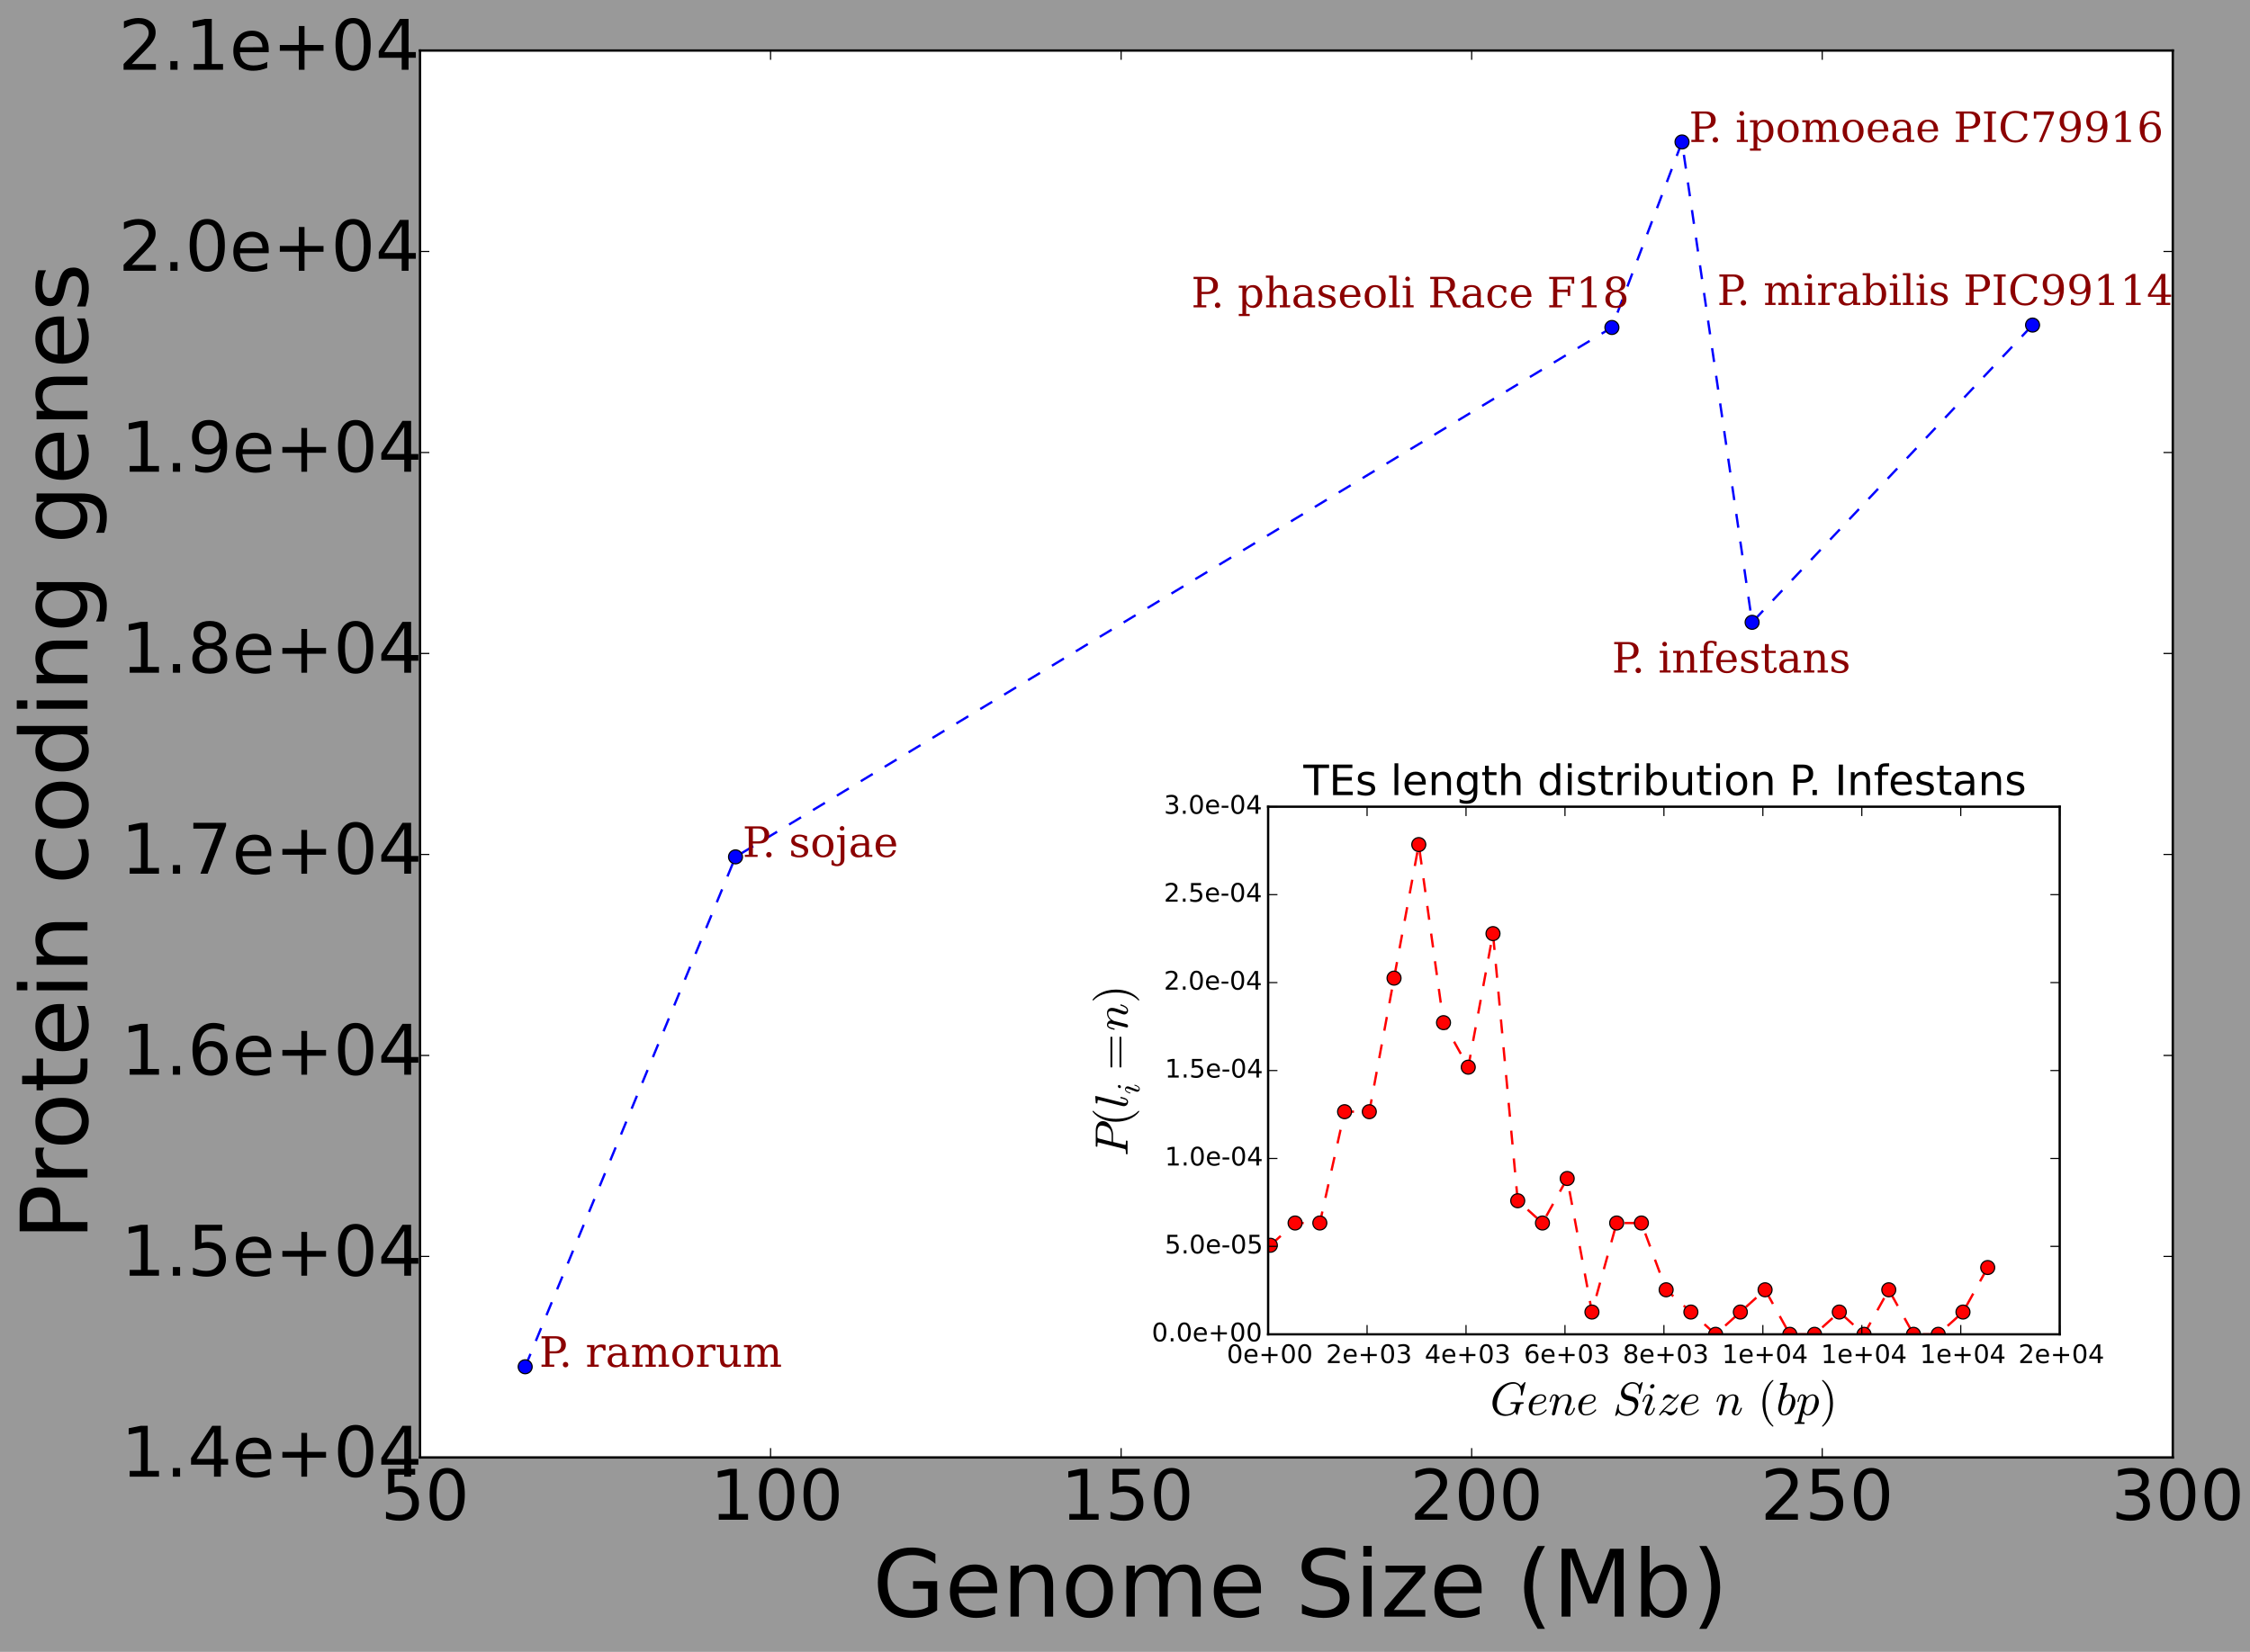 <?xml version="1.0" encoding="utf-8" standalone="no"?>
<!DOCTYPE svg PUBLIC "-//W3C//DTD SVG 1.1//EN"
  "http://www.w3.org/Graphics/SVG/1.1/DTD/svg11.dtd">
<!-- Created with matplotlib (http://matplotlib.org/) -->
<svg height="710pt" version="1.1" viewBox="0 0 967 710" width="967pt" xmlns="http://www.w3.org/2000/svg" xmlns:xlink="http://www.w3.org/1999/xlink">
 <rect x="0" y="0" width="967" height="710" fill="#333333" stroke="none"/>
 <defs>
  <style type="text/css">
*{stroke-linecap:butt;stroke-linejoin:round;}
  </style>
 </defs>
 <g id="figure_1">
  <g id="patch_1">
   <path d="
M7.10543e-15 710.464
L967.505 710.464
L967.505 0
L7.10543e-15 0
z
" style="fill:#ffffff;opacity:0.5;"/>
  </g>
  <g id="axes_1">
   <g id="patch_2">
    <path d="
M180.514 626.517
L933.814 626.517
L933.814 21.717
L180.514 21.717
z
" style="fill:#ffffff;"/>
   </g>
   <g id="line2d_1">
    <path clip-path="url(#p3a1cb1cc0b)" d="
M225.712 587.551
L316.108 368.354
L692.758 140.776
L722.89 61.029
L753.022 267.525
L873.55 139.74" style="fill:none;stroke:#0000ff;stroke-dasharray:6,6;stroke-dashoffset:0.0;"/>
    <defs>
     <path d="
M0 3
C0.796 3 1.559 2.684 2.121 2.121
C2.684 1.559 3 0.796 3 0
C3 -0.796 2.684 -1.559 2.121 -2.121
C1.559 -2.684 0.796 -3 0 -3
C-0.796 -3 -1.559 -2.684 -2.121 -2.121
C-2.684 -1.559 -3 -0.796 -3 0
C-3 0.796 -2.684 1.559 -2.121 2.121
C-1.559 2.684 -0.796 3 0 3
z
" id="mf1e9a9e4ae" style="stroke:#000000;stroke-width:0.5;"/>
    </defs>
    <g clip-path="url(#p3a1cb1cc0b)">
     <use style="fill:#0000ff;stroke:#000000;stroke-width:0.5;" x="225.712" xlink:href="#mf1e9a9e4ae" y="587.551"/>
     <use style="fill:#0000ff;stroke:#000000;stroke-width:0.5;" x="316.108" xlink:href="#mf1e9a9e4ae" y="368.354"/>
     <use style="fill:#0000ff;stroke:#000000;stroke-width:0.5;" x="692.758" xlink:href="#mf1e9a9e4ae" y="140.776"/>
     <use style="fill:#0000ff;stroke:#000000;stroke-width:0.5;" x="722.89" xlink:href="#mf1e9a9e4ae" y="61.029"/>
     <use style="fill:#0000ff;stroke:#000000;stroke-width:0.5;" x="753.022" xlink:href="#mf1e9a9e4ae" y="267.525"/>
     <use style="fill:#0000ff;stroke:#000000;stroke-width:0.5;" x="873.55" xlink:href="#mf1e9a9e4ae" y="139.74"/>
    </g>
   </g>
   <g id="patch_3">
    <path d="
M180.514 21.717
L933.814 21.717" style="fill:none;stroke:#000000;stroke-linecap:square;stroke-linejoin:miter;"/>
   </g>
   <g id="patch_4">
    <path d="
M933.814 626.517
L933.814 21.717" style="fill:none;stroke:#000000;stroke-linecap:square;stroke-linejoin:miter;"/>
   </g>
   <g id="patch_5">
    <path d="
M180.514 626.517
L933.814 626.517" style="fill:none;stroke:#000000;stroke-linecap:square;stroke-linejoin:miter;"/>
   </g>
   <g id="patch_6">
    <path d="
M180.514 626.517
L180.514 21.717" style="fill:none;stroke:#000000;stroke-linecap:square;stroke-linejoin:miter;"/>
   </g>
   <g id="matplotlib.axis_1">
    <g id="xtick_1">
     <g id="line2d_2">
      <defs>
       <path d="
M0 0
L0 -4" id="m93b0483c22" style="stroke:#000000;stroke-width:0.5;"/>
      </defs>
      <g>
       <use style="stroke:#000000;stroke-width:0.5;" x="180.514" xlink:href="#m93b0483c22" y="626.517"/>
      </g>
     </g>
     <g id="line2d_3">
      <defs>
       <path d="
M0 0
L0 4" id="m741efc42ff" style="stroke:#000000;stroke-width:0.5;"/>
      </defs>
      <g>
       <use style="stroke:#000000;stroke-width:0.5;" x="180.514" xlink:href="#m741efc42ff" y="21.717"/>
      </g>
     </g>
     <g id="text_1">
      <!-- 50 -->
      <defs>
       <path d="
M31.781 66.406
Q24.172 66.406 20.328 58.906
Q16.5 51.422 16.5 36.375
Q16.5 21.391 20.328 13.891
Q24.172 6.391 31.781 6.391
Q39.453 6.391 43.281 13.891
Q47.125 21.391 47.125 36.375
Q47.125 51.422 43.281 58.906
Q39.453 66.406 31.781 66.406
M31.781 74.219
Q44.047 74.219 50.516 64.516
Q56.984 54.828 56.984 36.375
Q56.984 17.969 50.516 8.266
Q44.047 -1.422 31.781 -1.422
Q19.531 -1.422 13.062 8.266
Q6.594 17.969 6.594 36.375
Q6.594 54.828 13.062 64.516
Q19.531 74.219 31.781 74.219" id="BitstreamVeraSans-Roman-30"/>
       <path d="
M10.797 72.906
L49.516 72.906
L49.516 64.594
L19.828 64.594
L19.828 46.734
Q21.969 47.469 24.109 47.828
Q26.266 48.188 28.422 48.188
Q40.625 48.188 47.75 41.5
Q54.891 34.812 54.891 23.391
Q54.891 11.625 47.562 5.094
Q40.234 -1.422 26.906 -1.422
Q22.312 -1.422 17.547 -0.641
Q12.797 0.141 7.719 1.703
L7.719 11.625
Q12.109 9.234 16.797 8.062
Q21.484 6.891 26.703 6.891
Q35.156 6.891 40.078 11.328
Q45.016 15.766 45.016 23.391
Q45.016 31 40.078 35.438
Q35.156 39.891 26.703 39.891
Q22.75 39.891 18.812 39.016
Q14.891 38.141 10.797 36.281
z
" id="BitstreamVeraSans-Roman-35"/>
      </defs>
      <g transform="translate(163.58 653.312)scale(0.3 -0.3)">
       <use xlink:href="#BitstreamVeraSans-Roman-35"/>
       <use x="63.623" xlink:href="#BitstreamVeraSans-Roman-30"/>
      </g>
     </g>
    </g>
    <g id="xtick_2">
     <g id="line2d_4">
      <g>
       <use style="stroke:#000000;stroke-width:0.5;" x="331.174" xlink:href="#m93b0483c22" y="626.517"/>
      </g>
     </g>
     <g id="line2d_5">
      <g>
       <use style="stroke:#000000;stroke-width:0.5;" x="331.174" xlink:href="#m741efc42ff" y="21.717"/>
      </g>
     </g>
     <g id="text_2">
      <!-- 100 -->
      <defs>
       <path d="
M12.406 8.297
L28.516 8.297
L28.516 63.922
L10.984 60.406
L10.984 69.391
L28.422 72.906
L38.281 72.906
L38.281 8.297
L54.391 8.297
L54.391 0
L12.406 0
z
" id="BitstreamVeraSans-Roman-31"/>
      </defs>
      <g transform="translate(305.187 653.312)scale(0.3 -0.3)">
       <use xlink:href="#BitstreamVeraSans-Roman-31"/>
       <use x="63.623" xlink:href="#BitstreamVeraSans-Roman-30"/>
       <use x="127.246" xlink:href="#BitstreamVeraSans-Roman-30"/>
      </g>
     </g>
    </g>
    <g id="xtick_3">
     <g id="line2d_6">
      <g>
       <use style="stroke:#000000;stroke-width:0.5;" x="481.834" xlink:href="#m93b0483c22" y="626.517"/>
      </g>
     </g>
     <g id="line2d_7">
      <g>
       <use style="stroke:#000000;stroke-width:0.5;" x="481.834" xlink:href="#m741efc42ff" y="21.717"/>
      </g>
     </g>
     <g id="text_3">
      <!-- 150 -->
      <g transform="translate(455.847 653.312)scale(0.3 -0.3)">
       <use xlink:href="#BitstreamVeraSans-Roman-31"/>
       <use x="63.623" xlink:href="#BitstreamVeraSans-Roman-35"/>
       <use x="127.246" xlink:href="#BitstreamVeraSans-Roman-30"/>
      </g>
     </g>
    </g>
    <g id="xtick_4">
     <g id="line2d_8">
      <g>
       <use style="stroke:#000000;stroke-width:0.5;" x="632.494" xlink:href="#m93b0483c22" y="626.517"/>
      </g>
     </g>
     <g id="line2d_9">
      <g>
       <use style="stroke:#000000;stroke-width:0.5;" x="632.494" xlink:href="#m741efc42ff" y="21.717"/>
      </g>
     </g>
     <g id="text_4">
      <!-- 200 -->
      <defs>
       <path d="
M19.188 8.297
L53.609 8.297
L53.609 0
L7.328 0
L7.328 8.297
Q12.938 14.109 22.625 23.891
Q32.328 33.688 34.812 36.531
Q39.547 41.844 41.422 45.531
Q43.312 49.219 43.312 52.781
Q43.312 58.594 39.234 62.25
Q35.156 65.922 28.609 65.922
Q23.969 65.922 18.812 64.312
Q13.672 62.703 7.812 59.422
L7.812 69.391
Q13.766 71.781 18.938 73
Q24.125 74.219 28.422 74.219
Q39.75 74.219 46.484 68.547
Q53.219 62.891 53.219 53.422
Q53.219 48.922 51.531 44.891
Q49.859 40.875 45.406 35.406
Q44.188 33.984 37.641 27.219
Q31.109 20.453 19.188 8.297" id="BitstreamVeraSans-Roman-32"/>
      </defs>
      <g transform="translate(605.958 653.312)scale(0.3 -0.3)">
       <use xlink:href="#BitstreamVeraSans-Roman-32"/>
       <use x="63.623" xlink:href="#BitstreamVeraSans-Roman-30"/>
       <use x="127.246" xlink:href="#BitstreamVeraSans-Roman-30"/>
      </g>
     </g>
    </g>
    <g id="xtick_5">
     <g id="line2d_10">
      <g>
       <use style="stroke:#000000;stroke-width:0.5;" x="783.154" xlink:href="#m93b0483c22" y="626.517"/>
      </g>
     </g>
     <g id="line2d_11">
      <g>
       <use style="stroke:#000000;stroke-width:0.5;" x="783.154" xlink:href="#m741efc42ff" y="21.717"/>
      </g>
     </g>
     <g id="text_5">
      <!-- 250 -->
      <g transform="translate(756.618 653.312)scale(0.3 -0.3)">
       <use xlink:href="#BitstreamVeraSans-Roman-32"/>
       <use x="63.623" xlink:href="#BitstreamVeraSans-Roman-35"/>
       <use x="127.246" xlink:href="#BitstreamVeraSans-Roman-30"/>
      </g>
     </g>
    </g>
    <g id="xtick_6">
     <g id="line2d_12">
      <g>
       <use style="stroke:#000000;stroke-width:0.5;" x="933.814" xlink:href="#m93b0483c22" y="626.517"/>
      </g>
     </g>
     <g id="line2d_13">
      <g>
       <use style="stroke:#000000;stroke-width:0.5;" x="933.814" xlink:href="#m741efc42ff" y="21.717"/>
      </g>
     </g>
     <g id="text_6">
      <!-- 300 -->
      <defs>
       <path d="
M40.578 39.312
Q47.656 37.797 51.625 33
Q55.609 28.219 55.609 21.188
Q55.609 10.406 48.188 4.484
Q40.766 -1.422 27.094 -1.422
Q22.516 -1.422 17.656 -0.516
Q12.797 0.391 7.625 2.203
L7.625 11.719
Q11.719 9.328 16.594 8.109
Q21.484 6.891 26.812 6.891
Q36.078 6.891 40.938 10.547
Q45.797 14.203 45.797 21.188
Q45.797 27.641 41.281 31.266
Q36.766 34.906 28.719 34.906
L20.219 34.906
L20.219 43.016
L29.109 43.016
Q36.375 43.016 40.234 45.922
Q44.094 48.828 44.094 54.297
Q44.094 59.906 40.109 62.906
Q36.141 65.922 28.719 65.922
Q24.656 65.922 20.016 65.031
Q15.375 64.156 9.812 62.312
L9.812 71.094
Q15.438 72.656 20.344 73.438
Q25.25 74.219 29.594 74.219
Q40.828 74.219 47.359 69.109
Q53.906 64.016 53.906 55.328
Q53.906 49.266 50.438 45.094
Q46.969 40.922 40.578 39.312" id="BitstreamVeraSans-Roman-33"/>
      </defs>
      <g transform="translate(907.323 653.312)scale(0.3 -0.3)">
       <use xlink:href="#BitstreamVeraSans-Roman-33"/>
       <use x="63.623" xlink:href="#BitstreamVeraSans-Roman-30"/>
       <use x="127.246" xlink:href="#BitstreamVeraSans-Roman-30"/>
      </g>
     </g>
    </g>
    <g id="text_7">
     <!-- Genome Size (Mb) -->
     <defs>
      <path id="BitstreamVeraSans-Roman-20"/>
      <path d="
M9.812 72.906
L24.516 72.906
L43.109 23.297
L61.812 72.906
L76.516 72.906
L76.516 0
L66.891 0
L66.891 64.016
L48.094 14.016
L38.188 14.016
L19.391 64.016
L19.391 0
L9.812 0
z
" id="BitstreamVeraSans-Roman-4d"/>
      <path d="
M54.891 33.016
L54.891 0
L45.906 0
L45.906 32.719
Q45.906 40.484 42.875 44.328
Q39.844 48.188 33.797 48.188
Q26.516 48.188 22.312 43.547
Q18.109 38.922 18.109 30.906
L18.109 0
L9.078 0
L9.078 54.688
L18.109 54.688
L18.109 46.188
Q21.344 51.125 25.703 53.562
Q30.078 56 35.797 56
Q45.219 56 50.047 50.172
Q54.891 44.344 54.891 33.016" id="BitstreamVeraSans-Roman-6e"/>
      <path d="
M52 44.188
Q55.375 50.25 60.062 53.125
Q64.75 56 71.094 56
Q79.641 56 84.281 50.016
Q88.922 44.047 88.922 33.016
L88.922 0
L79.891 0
L79.891 32.719
Q79.891 40.578 77.094 44.375
Q74.312 48.188 68.609 48.188
Q61.625 48.188 57.562 43.547
Q53.516 38.922 53.516 30.906
L53.516 0
L44.484 0
L44.484 32.719
Q44.484 40.625 41.703 44.406
Q38.922 48.188 33.109 48.188
Q26.219 48.188 22.156 43.531
Q18.109 38.875 18.109 30.906
L18.109 0
L9.078 0
L9.078 54.688
L18.109 54.688
L18.109 46.188
Q21.188 51.219 25.484 53.609
Q29.781 56 35.688 56
Q41.656 56 45.828 52.969
Q50 49.953 52 44.188" id="BitstreamVeraSans-Roman-6d"/>
      <path d="
M30.609 48.391
Q23.391 48.391 19.188 42.75
Q14.984 37.109 14.984 27.297
Q14.984 17.484 19.156 11.844
Q23.344 6.203 30.609 6.203
Q37.797 6.203 41.984 11.859
Q46.188 17.531 46.188 27.297
Q46.188 37.016 41.984 42.703
Q37.797 48.391 30.609 48.391
M30.609 56
Q42.328 56 49.016 48.375
Q55.719 40.766 55.719 27.297
Q55.719 13.875 49.016 6.219
Q42.328 -1.422 30.609 -1.422
Q18.844 -1.422 12.172 6.219
Q5.516 13.875 5.516 27.297
Q5.516 40.766 12.172 48.375
Q18.844 56 30.609 56" id="BitstreamVeraSans-Roman-6f"/>
      <path d="
M5.516 54.688
L48.188 54.688
L48.188 46.484
L14.406 7.172
L48.188 7.172
L48.188 0
L4.297 0
L4.297 8.203
L38.094 47.516
L5.516 47.516
z
" id="BitstreamVeraSans-Roman-7a"/>
      <path d="
M59.516 10.406
L59.516 29.984
L43.406 29.984
L43.406 38.094
L69.281 38.094
L69.281 6.781
Q63.578 2.734 56.688 0.656
Q49.812 -1.422 42 -1.422
Q24.906 -1.422 15.25 8.562
Q5.609 18.562 5.609 36.375
Q5.609 54.25 15.25 64.234
Q24.906 74.219 42 74.219
Q49.125 74.219 55.547 72.453
Q61.969 70.703 67.391 67.281
L67.391 56.781
Q61.922 61.422 55.766 63.766
Q49.609 66.109 42.828 66.109
Q29.438 66.109 22.719 58.641
Q16.016 51.172 16.016 36.375
Q16.016 21.625 22.719 14.156
Q29.438 6.688 42.828 6.688
Q48.047 6.688 52.141 7.594
Q56.25 8.5 59.516 10.406" id="BitstreamVeraSans-Roman-47"/>
      <path d="
M8.016 75.875
L15.828 75.875
Q23.141 64.359 26.781 53.312
Q30.422 42.281 30.422 31.391
Q30.422 20.453 26.781 9.375
Q23.141 -1.703 15.828 -13.188
L8.016 -13.188
Q14.5 -2 17.703 9.062
Q20.906 20.125 20.906 31.391
Q20.906 42.672 17.703 53.656
Q14.5 64.656 8.016 75.875" id="BitstreamVeraSans-Roman-29"/>
      <path d="
M53.516 70.516
L53.516 60.891
Q47.906 63.578 42.922 64.891
Q37.938 66.219 33.297 66.219
Q25.25 66.219 20.875 63.094
Q16.5 59.969 16.5 54.203
Q16.5 49.359 19.406 46.891
Q22.312 44.438 30.422 42.922
L36.375 41.703
Q47.406 39.594 52.656 34.297
Q57.906 29 57.906 20.125
Q57.906 9.516 50.797 4.047
Q43.703 -1.422 29.984 -1.422
Q24.812 -1.422 18.969 -0.25
Q13.141 0.922 6.891 3.219
L6.891 13.375
Q12.891 10.016 18.656 8.297
Q24.422 6.594 29.984 6.594
Q38.422 6.594 43.016 9.906
Q47.609 13.234 47.609 19.391
Q47.609 24.75 44.312 27.781
Q41.016 30.812 33.5 32.328
L27.484 33.5
Q16.453 35.688 11.516 40.375
Q6.594 45.062 6.594 53.422
Q6.594 63.094 13.406 68.656
Q20.219 74.219 32.172 74.219
Q37.312 74.219 42.625 73.281
Q47.953 72.359 53.516 70.516" id="BitstreamVeraSans-Roman-53"/>
      <path d="
M9.422 54.688
L18.406 54.688
L18.406 0
L9.422 0
z

M9.422 75.984
L18.406 75.984
L18.406 64.594
L9.422 64.594
z
" id="BitstreamVeraSans-Roman-69"/>
      <path d="
M31 75.875
Q24.469 64.656 21.281 53.656
Q18.109 42.672 18.109 31.391
Q18.109 20.125 21.312 9.062
Q24.516 -2 31 -13.188
L23.188 -13.188
Q15.875 -1.703 12.234 9.375
Q8.594 20.453 8.594 31.391
Q8.594 42.281 12.203 53.312
Q15.828 64.359 23.188 75.875
z
" id="BitstreamVeraSans-Roman-28"/>
      <path d="
M56.203 29.594
L56.203 25.203
L14.891 25.203
Q15.484 15.922 20.484 11.062
Q25.484 6.203 34.422 6.203
Q39.594 6.203 44.453 7.469
Q49.312 8.734 54.109 11.281
L54.109 2.781
Q49.266 0.734 44.188 -0.344
Q39.109 -1.422 33.891 -1.422
Q20.797 -1.422 13.156 6.188
Q5.516 13.812 5.516 26.812
Q5.516 40.234 12.766 48.109
Q20.016 56 32.328 56
Q43.359 56 49.781 48.891
Q56.203 41.797 56.203 29.594
M47.219 32.234
Q47.125 39.594 43.094 43.984
Q39.062 48.391 32.422 48.391
Q24.906 48.391 20.391 44.141
Q15.875 39.891 15.188 32.172
z
" id="BitstreamVeraSans-Roman-65"/>
      <path d="
M48.688 27.297
Q48.688 37.203 44.609 42.844
Q40.531 48.484 33.406 48.484
Q26.266 48.484 22.188 42.844
Q18.109 37.203 18.109 27.297
Q18.109 17.391 22.188 11.75
Q26.266 6.109 33.406 6.109
Q40.531 6.109 44.609 11.75
Q48.688 17.391 48.688 27.297
M18.109 46.391
Q20.953 51.266 25.266 53.625
Q29.594 56 35.594 56
Q45.562 56 51.781 48.094
Q58.016 40.188 58.016 27.297
Q58.016 14.406 51.781 6.484
Q45.562 -1.422 35.594 -1.422
Q29.594 -1.422 25.266 0.953
Q20.953 3.328 18.109 8.203
L18.109 0
L9.078 0
L9.078 75.984
L18.109 75.984
z
" id="BitstreamVeraSans-Roman-62"/>
     </defs>
     <g transform="translate(375.052 694.945)scale(0.4 -0.4)">
      <use xlink:href="#BitstreamVeraSans-Roman-47"/>
      <use x="77.49" xlink:href="#BitstreamVeraSans-Roman-65"/>
      <use x="139.014" xlink:href="#BitstreamVeraSans-Roman-6e"/>
      <use x="202.393" xlink:href="#BitstreamVeraSans-Roman-6f"/>
      <use x="263.574" xlink:href="#BitstreamVeraSans-Roman-6d"/>
      <use x="360.986" xlink:href="#BitstreamVeraSans-Roman-65"/>
      <use x="422.51" xlink:href="#BitstreamVeraSans-Roman-20"/>
      <use x="454.297" xlink:href="#BitstreamVeraSans-Roman-53"/>
      <use x="517.773" xlink:href="#BitstreamVeraSans-Roman-69"/>
      <use x="545.557" xlink:href="#BitstreamVeraSans-Roman-7a"/>
      <use x="598.047" xlink:href="#BitstreamVeraSans-Roman-65"/>
      <use x="659.57" xlink:href="#BitstreamVeraSans-Roman-20"/>
      <use x="691.357" xlink:href="#BitstreamVeraSans-Roman-28"/>
      <use x="730.371" xlink:href="#BitstreamVeraSans-Roman-4d"/>
      <use x="816.65" xlink:href="#BitstreamVeraSans-Roman-62"/>
      <use x="880.127" xlink:href="#BitstreamVeraSans-Roman-29"/>
     </g>
    </g>
   </g>
   <g id="matplotlib.axis_2">
    <g id="ytick_1">
     <g id="line2d_14">
      <defs>
       <path d="
M0 0
L4 0" id="m728421d6d4" style="stroke:#000000;stroke-width:0.5;"/>
      </defs>
      <g>
       <use style="stroke:#000000;stroke-width:0.5;" x="180.514" xlink:href="#m728421d6d4" y="626.517"/>
      </g>
     </g>
     <g id="line2d_15">
      <defs>
       <path d="
M0 0
L-4 0" id="mcb0005524f" style="stroke:#000000;stroke-width:0.5;"/>
      </defs>
      <g>
       <use style="stroke:#000000;stroke-width:0.5;" x="933.814" xlink:href="#mcb0005524f" y="626.517"/>
      </g>
     </g>
     <g id="text_8">
      <!-- 1.4e+04 -->
      <defs>
       <path d="
M46 62.703
L46 35.5
L73.188 35.5
L73.188 27.203
L46 27.203
L46 0
L37.797 0
L37.797 27.203
L10.594 27.203
L10.594 35.5
L37.797 35.5
L37.797 62.703
z
" id="BitstreamVeraSans-Roman-2b"/>
       <path d="
M10.688 12.406
L21 12.406
L21 0
L10.688 0
z
" id="BitstreamVeraSans-Roman-2e"/>
       <path d="
M37.797 64.312
L12.891 25.391
L37.797 25.391
z

M35.203 72.906
L47.609 72.906
L47.609 25.391
L58.016 25.391
L58.016 17.188
L47.609 17.188
L47.609 0
L37.797 0
L37.797 17.188
L4.891 17.188
L4.891 26.703
z
" id="BitstreamVeraSans-Roman-34"/>
      </defs>
      <g transform="translate(52.009 634.795)scale(0.3 -0.3)">
       <use xlink:href="#BitstreamVeraSans-Roman-31"/>
       <use x="63.623" xlink:href="#BitstreamVeraSans-Roman-2e"/>
       <use x="95.41" xlink:href="#BitstreamVeraSans-Roman-34"/>
       <use x="159.033" xlink:href="#BitstreamVeraSans-Roman-65"/>
       <use x="220.557" xlink:href="#BitstreamVeraSans-Roman-2b"/>
       <use x="304.346" xlink:href="#BitstreamVeraSans-Roman-30"/>
       <use x="367.969" xlink:href="#BitstreamVeraSans-Roman-34"/>
      </g>
     </g>
    </g>
    <g id="ytick_2">
     <g id="line2d_16">
      <g>
       <use style="stroke:#000000;stroke-width:0.5;" x="180.514" xlink:href="#m728421d6d4" y="540.117"/>
      </g>
     </g>
     <g id="line2d_17">
      <g>
       <use style="stroke:#000000;stroke-width:0.5;" x="933.814" xlink:href="#mcb0005524f" y="540.117"/>
      </g>
     </g>
     <g id="text_9">
      <!-- 1.5e+04 -->
      <g transform="translate(52.009 548.395)scale(0.3 -0.3)">
       <use xlink:href="#BitstreamVeraSans-Roman-31"/>
       <use x="63.623" xlink:href="#BitstreamVeraSans-Roman-2e"/>
       <use x="95.41" xlink:href="#BitstreamVeraSans-Roman-35"/>
       <use x="159.033" xlink:href="#BitstreamVeraSans-Roman-65"/>
       <use x="220.557" xlink:href="#BitstreamVeraSans-Roman-2b"/>
       <use x="304.346" xlink:href="#BitstreamVeraSans-Roman-30"/>
       <use x="367.969" xlink:href="#BitstreamVeraSans-Roman-34"/>
      </g>
     </g>
    </g>
    <g id="ytick_3">
     <g id="line2d_18">
      <g>
       <use style="stroke:#000000;stroke-width:0.5;" x="180.514" xlink:href="#m728421d6d4" y="453.717"/>
      </g>
     </g>
     <g id="line2d_19">
      <g>
       <use style="stroke:#000000;stroke-width:0.5;" x="933.814" xlink:href="#mcb0005524f" y="453.717"/>
      </g>
     </g>
     <g id="text_10">
      <!-- 1.6e+04 -->
      <defs>
       <path d="
M33.016 40.375
Q26.375 40.375 22.484 35.828
Q18.609 31.297 18.609 23.391
Q18.609 15.531 22.484 10.953
Q26.375 6.391 33.016 6.391
Q39.656 6.391 43.531 10.953
Q47.406 15.531 47.406 23.391
Q47.406 31.297 43.531 35.828
Q39.656 40.375 33.016 40.375
M52.594 71.297
L52.594 62.312
Q48.875 64.062 45.094 64.984
Q41.312 65.922 37.594 65.922
Q27.828 65.922 22.672 59.328
Q17.531 52.734 16.797 39.406
Q19.672 43.656 24.016 45.922
Q28.375 48.188 33.594 48.188
Q44.578 48.188 50.953 41.516
Q57.328 34.859 57.328 23.391
Q57.328 12.156 50.688 5.359
Q44.047 -1.422 33.016 -1.422
Q20.359 -1.422 13.672 8.266
Q6.984 17.969 6.984 36.375
Q6.984 53.656 15.188 63.938
Q23.391 74.219 37.203 74.219
Q40.922 74.219 44.703 73.484
Q48.484 72.75 52.594 71.297" id="BitstreamVeraSans-Roman-36"/>
      </defs>
      <g transform="translate(52.009 461.995)scale(0.3 -0.3)">
       <use xlink:href="#BitstreamVeraSans-Roman-31"/>
       <use x="63.623" xlink:href="#BitstreamVeraSans-Roman-2e"/>
       <use x="95.41" xlink:href="#BitstreamVeraSans-Roman-36"/>
       <use x="159.033" xlink:href="#BitstreamVeraSans-Roman-65"/>
       <use x="220.557" xlink:href="#BitstreamVeraSans-Roman-2b"/>
       <use x="304.346" xlink:href="#BitstreamVeraSans-Roman-30"/>
       <use x="367.969" xlink:href="#BitstreamVeraSans-Roman-34"/>
      </g>
     </g>
    </g>
    <g id="ytick_4">
     <g id="line2d_20">
      <g>
       <use style="stroke:#000000;stroke-width:0.5;" x="180.514" xlink:href="#m728421d6d4" y="367.317"/>
      </g>
     </g>
     <g id="line2d_21">
      <g>
       <use style="stroke:#000000;stroke-width:0.5;" x="933.814" xlink:href="#mcb0005524f" y="367.317"/>
      </g>
     </g>
     <g id="text_11">
      <!-- 1.7e+04 -->
      <defs>
       <path d="
M8.203 72.906
L55.078 72.906
L55.078 68.703
L28.609 0
L18.312 0
L43.219 64.594
L8.203 64.594
z
" id="BitstreamVeraSans-Roman-37"/>
      </defs>
      <g transform="translate(52.009 375.595)scale(0.3 -0.3)">
       <use xlink:href="#BitstreamVeraSans-Roman-31"/>
       <use x="63.623" xlink:href="#BitstreamVeraSans-Roman-2e"/>
       <use x="95.41" xlink:href="#BitstreamVeraSans-Roman-37"/>
       <use x="159.033" xlink:href="#BitstreamVeraSans-Roman-65"/>
       <use x="220.557" xlink:href="#BitstreamVeraSans-Roman-2b"/>
       <use x="304.346" xlink:href="#BitstreamVeraSans-Roman-30"/>
       <use x="367.969" xlink:href="#BitstreamVeraSans-Roman-34"/>
      </g>
     </g>
    </g>
    <g id="ytick_5">
     <g id="line2d_22">
      <g>
       <use style="stroke:#000000;stroke-width:0.5;" x="180.514" xlink:href="#m728421d6d4" y="280.917"/>
      </g>
     </g>
     <g id="line2d_23">
      <g>
       <use style="stroke:#000000;stroke-width:0.5;" x="933.814" xlink:href="#mcb0005524f" y="280.917"/>
      </g>
     </g>
     <g id="text_12">
      <!-- 1.8e+04 -->
      <defs>
       <path d="
M31.781 34.625
Q24.75 34.625 20.719 30.859
Q16.703 27.094 16.703 20.516
Q16.703 13.922 20.719 10.156
Q24.75 6.391 31.781 6.391
Q38.812 6.391 42.859 10.172
Q46.922 13.969 46.922 20.516
Q46.922 27.094 42.891 30.859
Q38.875 34.625 31.781 34.625
M21.922 38.812
Q15.578 40.375 12.031 44.719
Q8.5 49.078 8.5 55.328
Q8.5 64.062 14.719 69.141
Q20.953 74.219 31.781 74.219
Q42.672 74.219 48.875 69.141
Q55.078 64.062 55.078 55.328
Q55.078 49.078 51.531 44.719
Q48 40.375 41.703 38.812
Q48.828 37.156 52.797 32.312
Q56.781 27.484 56.781 20.516
Q56.781 9.906 50.312 4.234
Q43.844 -1.422 31.781 -1.422
Q19.734 -1.422 13.25 4.234
Q6.781 9.906 6.781 20.516
Q6.781 27.484 10.781 32.312
Q14.797 37.156 21.922 38.812
M18.312 54.391
Q18.312 48.734 21.844 45.562
Q25.391 42.391 31.781 42.391
Q38.141 42.391 41.719 45.562
Q45.312 48.734 45.312 54.391
Q45.312 60.062 41.719 63.234
Q38.141 66.406 31.781 66.406
Q25.391 66.406 21.844 63.234
Q18.312 60.062 18.312 54.391" id="BitstreamVeraSans-Roman-38"/>
      </defs>
      <g transform="translate(52.009 289.195)scale(0.3 -0.3)">
       <use xlink:href="#BitstreamVeraSans-Roman-31"/>
       <use x="63.623" xlink:href="#BitstreamVeraSans-Roman-2e"/>
       <use x="95.41" xlink:href="#BitstreamVeraSans-Roman-38"/>
       <use x="159.033" xlink:href="#BitstreamVeraSans-Roman-65"/>
       <use x="220.557" xlink:href="#BitstreamVeraSans-Roman-2b"/>
       <use x="304.346" xlink:href="#BitstreamVeraSans-Roman-30"/>
       <use x="367.969" xlink:href="#BitstreamVeraSans-Roman-34"/>
      </g>
     </g>
    </g>
    <g id="ytick_6">
     <g id="line2d_24">
      <g>
       <use style="stroke:#000000;stroke-width:0.5;" x="180.514" xlink:href="#m728421d6d4" y="194.517"/>
      </g>
     </g>
     <g id="line2d_25">
      <g>
       <use style="stroke:#000000;stroke-width:0.5;" x="933.814" xlink:href="#mcb0005524f" y="194.517"/>
      </g>
     </g>
     <g id="text_13">
      <!-- 1.9e+04 -->
      <defs>
       <path d="
M10.984 1.516
L10.984 10.5
Q14.703 8.734 18.5 7.812
Q22.312 6.891 25.984 6.891
Q35.75 6.891 40.891 13.453
Q46.047 20.016 46.781 33.406
Q43.953 29.203 39.594 26.953
Q35.25 24.703 29.984 24.703
Q19.047 24.703 12.672 31.312
Q6.297 37.938 6.297 49.422
Q6.297 60.641 12.938 67.422
Q19.578 74.219 30.609 74.219
Q43.266 74.219 49.922 64.516
Q56.594 54.828 56.594 36.375
Q56.594 19.141 48.406 8.859
Q40.234 -1.422 26.422 -1.422
Q22.703 -1.422 18.891 -0.688
Q15.094 0.047 10.984 1.516
M30.609 32.422
Q37.25 32.422 41.125 36.953
Q45.016 41.5 45.016 49.422
Q45.016 57.281 41.125 61.844
Q37.25 66.406 30.609 66.406
Q23.969 66.406 20.094 61.844
Q16.219 57.281 16.219 49.422
Q16.219 41.5 20.094 36.953
Q23.969 32.422 30.609 32.422" id="BitstreamVeraSans-Roman-39"/>
      </defs>
      <g transform="translate(52.009 202.795)scale(0.3 -0.3)">
       <use xlink:href="#BitstreamVeraSans-Roman-31"/>
       <use x="63.623" xlink:href="#BitstreamVeraSans-Roman-2e"/>
       <use x="95.41" xlink:href="#BitstreamVeraSans-Roman-39"/>
       <use x="159.033" xlink:href="#BitstreamVeraSans-Roman-65"/>
       <use x="220.557" xlink:href="#BitstreamVeraSans-Roman-2b"/>
       <use x="304.346" xlink:href="#BitstreamVeraSans-Roman-30"/>
       <use x="367.969" xlink:href="#BitstreamVeraSans-Roman-34"/>
      </g>
     </g>
    </g>
    <g id="ytick_7">
     <g id="line2d_26">
      <g>
       <use style="stroke:#000000;stroke-width:0.5;" x="180.514" xlink:href="#m728421d6d4" y="108.117"/>
      </g>
     </g>
     <g id="line2d_27">
      <g>
       <use style="stroke:#000000;stroke-width:0.5;" x="933.814" xlink:href="#mcb0005524f" y="108.117"/>
      </g>
     </g>
     <g id="text_14">
      <!-- 2.0e+04 -->
      <g transform="translate(50.913 116.395)scale(0.3 -0.3)">
       <use xlink:href="#BitstreamVeraSans-Roman-32"/>
       <use x="63.623" xlink:href="#BitstreamVeraSans-Roman-2e"/>
       <use x="95.41" xlink:href="#BitstreamVeraSans-Roman-30"/>
       <use x="159.033" xlink:href="#BitstreamVeraSans-Roman-65"/>
       <use x="220.557" xlink:href="#BitstreamVeraSans-Roman-2b"/>
       <use x="304.346" xlink:href="#BitstreamVeraSans-Roman-30"/>
       <use x="367.969" xlink:href="#BitstreamVeraSans-Roman-34"/>
      </g>
     </g>
    </g>
    <g id="ytick_8">
     <g id="line2d_28">
      <g>
       <use style="stroke:#000000;stroke-width:0.5;" x="180.514" xlink:href="#m728421d6d4" y="21.717"/>
      </g>
     </g>
     <g id="line2d_29">
      <g>
       <use style="stroke:#000000;stroke-width:0.5;" x="933.814" xlink:href="#mcb0005524f" y="21.717"/>
      </g>
     </g>
     <g id="text_15">
      <!-- 2.1e+04 -->
      <g transform="translate(50.913 29.995)scale(0.3 -0.3)">
       <use xlink:href="#BitstreamVeraSans-Roman-32"/>
       <use x="63.623" xlink:href="#BitstreamVeraSans-Roman-2e"/>
       <use x="95.41" xlink:href="#BitstreamVeraSans-Roman-31"/>
       <use x="159.033" xlink:href="#BitstreamVeraSans-Roman-65"/>
       <use x="220.557" xlink:href="#BitstreamVeraSans-Roman-2b"/>
       <use x="304.346" xlink:href="#BitstreamVeraSans-Roman-30"/>
       <use x="367.969" xlink:href="#BitstreamVeraSans-Roman-34"/>
      </g>
     </g>
    </g>
    <g id="text_16">
     <!-- Protein coding genes -->
     <defs>
      <path d="
M44.281 53.078
L44.281 44.578
Q40.484 46.531 36.375 47.5
Q32.281 48.484 27.875 48.484
Q21.188 48.484 17.844 46.438
Q14.5 44.391 14.5 40.281
Q14.5 37.156 16.891 35.375
Q19.281 33.594 26.516 31.984
L29.594 31.297
Q39.156 29.25 43.188 25.516
Q47.219 21.781 47.219 15.094
Q47.219 7.469 41.188 3.016
Q35.156 -1.422 24.609 -1.422
Q20.219 -1.422 15.453 -0.562
Q10.688 0.297 5.422 2
L5.422 11.281
Q10.406 8.688 15.234 7.391
Q20.062 6.109 24.812 6.109
Q31.156 6.109 34.562 8.281
Q37.984 10.453 37.984 14.406
Q37.984 18.062 35.516 20.016
Q33.062 21.969 24.703 23.781
L21.578 24.516
Q13.234 26.266 9.516 29.906
Q5.812 33.547 5.812 39.891
Q5.812 47.609 11.281 51.797
Q16.75 56 26.812 56
Q31.781 56 36.172 55.266
Q40.578 54.547 44.281 53.078" id="BitstreamVeraSans-Roman-73"/>
      <path d="
M19.672 64.797
L19.672 37.406
L32.078 37.406
Q38.969 37.406 42.719 40.969
Q46.484 44.531 46.484 51.125
Q46.484 57.672 42.719 61.234
Q38.969 64.797 32.078 64.797
z

M9.812 72.906
L32.078 72.906
Q44.344 72.906 50.609 67.359
Q56.891 61.812 56.891 51.125
Q56.891 40.328 50.609 34.812
Q44.344 29.297 32.078 29.297
L19.672 29.297
L19.672 0
L9.812 0
z
" id="BitstreamVeraSans-Roman-50"/>
      <path d="
M45.406 46.391
L45.406 75.984
L54.391 75.984
L54.391 0
L45.406 0
L45.406 8.203
Q42.578 3.328 38.25 0.953
Q33.938 -1.422 27.875 -1.422
Q17.969 -1.422 11.734 6.484
Q5.516 14.406 5.516 27.297
Q5.516 40.188 11.734 48.094
Q17.969 56 27.875 56
Q33.938 56 38.25 53.625
Q42.578 51.266 45.406 46.391
M14.797 27.297
Q14.797 17.391 18.875 11.75
Q22.953 6.109 30.078 6.109
Q37.203 6.109 41.297 11.75
Q45.406 17.391 45.406 27.297
Q45.406 37.203 41.297 42.844
Q37.203 48.484 30.078 48.484
Q22.953 48.484 18.875 42.844
Q14.797 37.203 14.797 27.297" id="BitstreamVeraSans-Roman-64"/>
      <path d="
M18.312 70.219
L18.312 54.688
L36.812 54.688
L36.812 47.703
L18.312 47.703
L18.312 18.016
Q18.312 11.328 20.141 9.422
Q21.969 7.516 27.594 7.516
L36.812 7.516
L36.812 0
L27.594 0
Q17.188 0 13.234 3.875
Q9.281 7.766 9.281 18.016
L9.281 47.703
L2.688 47.703
L2.688 54.688
L9.281 54.688
L9.281 70.219
z
" id="BitstreamVeraSans-Roman-74"/>
      <path d="
M41.109 46.297
Q39.594 47.172 37.812 47.578
Q36.031 48 33.891 48
Q26.266 48 22.188 43.047
Q18.109 38.094 18.109 28.812
L18.109 0
L9.078 0
L9.078 54.688
L18.109 54.688
L18.109 46.188
Q20.953 51.172 25.484 53.578
Q30.031 56 36.531 56
Q37.453 56 38.578 55.875
Q39.703 55.766 41.062 55.516
z
" id="BitstreamVeraSans-Roman-72"/>
      <path d="
M45.406 27.984
Q45.406 37.75 41.375 43.109
Q37.359 48.484 30.078 48.484
Q22.859 48.484 18.828 43.109
Q14.797 37.75 14.797 27.984
Q14.797 18.266 18.828 12.891
Q22.859 7.516 30.078 7.516
Q37.359 7.516 41.375 12.891
Q45.406 18.266 45.406 27.984
M54.391 6.781
Q54.391 -7.172 48.188 -13.984
Q42 -20.797 29.203 -20.797
Q24.469 -20.797 20.266 -20.094
Q16.062 -19.391 12.109 -17.922
L12.109 -9.188
Q16.062 -11.328 19.922 -12.344
Q23.781 -13.375 27.781 -13.375
Q36.625 -13.375 41.016 -8.766
Q45.406 -4.156 45.406 5.172
L45.406 9.625
Q42.625 4.781 38.281 2.391
Q33.938 0 27.875 0
Q17.828 0 11.672 7.656
Q5.516 15.328 5.516 27.984
Q5.516 40.672 11.672 48.328
Q17.828 56 27.875 56
Q33.938 56 38.281 53.609
Q42.625 51.219 45.406 46.391
L45.406 54.688
L54.391 54.688
z
" id="BitstreamVeraSans-Roman-67"/>
      <path d="
M48.781 52.594
L48.781 44.188
Q44.969 46.297 41.141 47.344
Q37.312 48.391 33.406 48.391
Q24.656 48.391 19.812 42.844
Q14.984 37.312 14.984 27.297
Q14.984 17.281 19.812 11.734
Q24.656 6.203 33.406 6.203
Q37.312 6.203 41.141 7.25
Q44.969 8.297 48.781 10.406
L48.781 2.094
Q45.016 0.344 40.984 -0.531
Q36.969 -1.422 32.422 -1.422
Q20.062 -1.422 12.781 6.344
Q5.516 14.109 5.516 27.297
Q5.516 40.672 12.859 48.328
Q20.219 56 33.016 56
Q37.156 56 41.109 55.141
Q45.062 54.297 48.781 52.594" id="BitstreamVeraSans-Roman-63"/>
     </defs>
     <g transform="translate(37.594 533.214)rotate(-90.0)scale(0.4 -0.4)">
      <use xlink:href="#BitstreamVeraSans-Roman-50"/>
      <use x="58.553" xlink:href="#BitstreamVeraSans-Roman-72"/>
      <use x="97.416" xlink:href="#BitstreamVeraSans-Roman-6f"/>
      <use x="158.598" xlink:href="#BitstreamVeraSans-Roman-74"/>
      <use x="197.807" xlink:href="#BitstreamVeraSans-Roman-65"/>
      <use x="259.33" xlink:href="#BitstreamVeraSans-Roman-69"/>
      <use x="287.113" xlink:href="#BitstreamVeraSans-Roman-6e"/>
      <use x="350.492" xlink:href="#BitstreamVeraSans-Roman-20"/>
      <use x="382.279" xlink:href="#BitstreamVeraSans-Roman-63"/>
      <use x="437.26" xlink:href="#BitstreamVeraSans-Roman-6f"/>
      <use x="498.441" xlink:href="#BitstreamVeraSans-Roman-64"/>
      <use x="561.918" xlink:href="#BitstreamVeraSans-Roman-69"/>
      <use x="589.701" xlink:href="#BitstreamVeraSans-Roman-6e"/>
      <use x="653.08" xlink:href="#BitstreamVeraSans-Roman-67"/>
      <use x="716.557" xlink:href="#BitstreamVeraSans-Roman-20"/>
      <use x="748.344" xlink:href="#BitstreamVeraSans-Roman-67"/>
      <use x="811.82" xlink:href="#BitstreamVeraSans-Roman-65"/>
      <use x="873.344" xlink:href="#BitstreamVeraSans-Roman-6e"/>
      <use x="936.723" xlink:href="#BitstreamVeraSans-Roman-65"/>
      <use x="998.246" xlink:href="#BitstreamVeraSans-Roman-73"/>
     </g>
    </g>
   </g>
   <g id="text_17">
    <!-- P. ramorum -->
    <defs>
     <path d="
M35.406 51.906
L52.203 51.906
L52.203 5.172
L60.688 5.172
L60.688 0
L43.219 0
L43.219 9.188
Q40.719 4 36.766 1.281
Q32.812 -1.422 27.594 -1.422
Q18.953 -1.422 14.875 3.484
Q10.797 8.406 10.797 18.891
L10.797 46.688
L2.688 46.688
L2.688 51.906
L19.828 51.906
L19.828 21.688
Q19.828 12.203 22.141 8.688
Q24.469 5.172 30.422 5.172
Q36.672 5.172 39.938 9.766
Q43.219 14.359 43.219 23.094
L43.219 46.688
L35.406 46.688
z
" id="BitstreamVeraSerif-Roman-75"/>
     <path d="
M39.797 16.312
L39.797 27.297
L28.219 27.297
Q21.531 27.297 18.25 24.406
Q14.984 21.531 14.984 15.578
Q14.984 10.156 18.297 6.984
Q21.625 3.812 27.297 3.812
Q32.906 3.812 36.344 7.281
Q39.797 10.75 39.797 16.312
M48.781 32.422
L48.781 5.172
L56.781 5.172
L56.781 0
L39.797 0
L39.797 5.609
Q36.812 2 32.906 0.281
Q29 -1.422 23.781 -1.422
Q15.141 -1.422 10.062 3.172
Q4.984 7.766 4.984 15.578
Q4.984 23.641 10.797 28.078
Q16.609 32.516 27.203 32.516
L39.797 32.516
L39.797 36.078
Q39.797 42 36.203 45.234
Q32.625 48.484 26.125 48.484
Q20.75 48.484 17.578 46.047
Q14.406 43.609 13.625 38.812
L8.984 38.812
L8.984 49.312
Q13.672 51.312 18.094 52.312
Q22.516 53.328 26.703 53.328
Q37.5 53.328 43.141 47.969
Q48.781 42.625 48.781 32.422" id="BitstreamVeraSerif-Roman-61"/>
     <path id="BitstreamVeraSerif-Roman-20"/>
     <path d="
M51.812 41.797
Q54.391 47.516 58.422 50.422
Q62.453 53.328 67.828 53.328
Q75.984 53.328 79.984 48.266
Q83.984 43.219 83.984 33.016
L83.984 5.172
L92.094 5.172
L92.094 0
L67.188 0
L67.188 5.172
L75 5.172
L75 31.984
Q75 39.938 72.656 43.312
Q70.312 46.688 64.891 46.688
Q58.891 46.688 55.734 42.141
Q52.594 37.594 52.594 28.906
L52.594 5.172
L60.406 5.172
L60.406 0
L35.797 0
L35.797 5.172
L43.609 5.172
L43.609 32.328
Q43.609 40.094 41.266 43.391
Q38.922 46.688 33.5 46.688
Q27.484 46.688 24.328 42.141
Q21.188 37.594 21.188 28.906
L21.188 5.172
L29 5.172
L29 0
L4.109 0
L4.109 5.172
L12.203 5.172
L12.203 46.781
L3.609 46.781
L3.609 51.906
L21.188 51.906
L21.188 42.672
Q23.688 47.859 27.531 50.594
Q31.391 53.328 36.281 53.328
Q42.328 53.328 46.375 50.312
Q50.438 47.312 51.812 41.797" id="BitstreamVeraSerif-Roman-6d"/>
     <path d="
M30.078 3.422
Q37.312 3.422 40.984 9.125
Q44.672 14.844 44.672 25.984
Q44.672 37.109 40.984 42.797
Q37.312 48.484 30.078 48.484
Q22.859 48.484 19.172 42.797
Q15.484 37.109 15.484 25.984
Q15.484 14.844 19.188 9.125
Q22.906 3.422 30.078 3.422
M30.078 -1.422
Q18.75 -1.422 11.859 6.078
Q4.984 13.578 4.984 25.984
Q4.984 38.375 11.844 45.844
Q18.703 53.328 30.078 53.328
Q41.453 53.328 48.312 45.844
Q55.172 38.375 55.172 25.984
Q55.172 13.578 48.312 6.078
Q41.453 -1.422 30.078 -1.422" id="BitstreamVeraSerif-Roman-6f"/>
     <path d="
M24.703 37.109
L37.594 37.109
Q44.875 37.109 48.672 41.031
Q52.484 44.969 52.484 52.391
Q52.484 59.859 48.672 63.766
Q44.875 67.672 37.594 67.672
L24.703 67.672
z

M5.516 0
L5.516 5.172
L14.797 5.172
L14.797 67.672
L5.516 67.672
L5.516 72.906
L39.984 72.906
Q50.922 72.906 57.312 67.359
Q63.719 61.812 63.719 52.391
Q63.719 43.016 57.312 37.453
Q50.922 31.891 39.984 31.891
L24.703 31.891
L24.703 5.172
L35.984 5.172
L35.984 0
z
" id="BitstreamVeraSerif-Roman-50"/>
     <path d="
M9.422 5.078
Q9.422 7.812 11.281 9.719
Q13.141 11.625 15.922 11.625
Q18.609 11.625 20.5 9.719
Q22.406 7.812 22.406 5.078
Q22.406 2.391 20.5 0.484
Q18.609 -1.422 15.922 -1.422
Q13.141 -1.422 11.281 0.453
Q9.422 2.344 9.422 5.078" id="BitstreamVeraSerif-Roman-2e"/>
     <path d="
M47.797 52
L47.797 39.016
L42.625 39.016
Q42.391 42.875 40.484 44.781
Q38.578 46.688 34.906 46.688
Q28.266 46.688 24.719 42.094
Q21.188 37.5 21.188 28.906
L21.188 5.172
L31.594 5.172
L31.594 0
L4.109 0
L4.109 5.172
L12.203 5.172
L12.203 46.781
L3.609 46.781
L3.609 51.906
L21.188 51.906
L21.188 42.672
Q23.828 48.094 27.969 50.703
Q32.125 53.328 38.094 53.328
Q40.281 53.328 42.703 52.984
Q45.125 52.641 47.797 52" id="BitstreamVeraSerif-Roman-72"/>
    </defs>
    <g style="fill:#8b0000;" transform="translate(231.738 587.551)scale(0.18 -0.18)">
     <use xlink:href="#BitstreamVeraSerif-Roman-50"/>
     <use x="47.035" xlink:href="#BitstreamVeraSerif-Roman-2e"/>
     <use x="78.822" xlink:href="#BitstreamVeraSerif-Roman-20"/>
     <use x="110.609" xlink:href="#BitstreamVeraSerif-Roman-72"/>
     <use x="158.412" xlink:href="#BitstreamVeraSerif-Roman-61"/>
     <use x="218.031" xlink:href="#BitstreamVeraSerif-Roman-6d"/>
     <use x="312.855" xlink:href="#BitstreamVeraSerif-Roman-6f"/>
     <use x="373.061" xlink:href="#BitstreamVeraSerif-Roman-72"/>
     <use x="420.863" xlink:href="#BitstreamVeraSerif-Roman-75"/>
     <use x="485.268" xlink:href="#BitstreamVeraSerif-Roman-6d"/>
    </g>
   </g>
   <g id="text_18">
    <!-- P. sojae -->
    <defs>
     <path d="
M54.203 25
L15.484 25
L15.484 24.609
Q15.484 14.109 19.438 8.766
Q23.391 3.422 31.109 3.422
Q37.016 3.422 40.797 6.516
Q44.578 9.625 46.094 15.719
L53.328 15.719
Q51.172 7.172 45.375 2.875
Q39.594 -1.422 30.172 -1.422
Q18.797 -1.422 11.891 6.078
Q4.984 13.578 4.984 25.984
Q4.984 38.281 11.766 45.797
Q18.562 53.328 29.594 53.328
Q41.359 53.328 47.656 46.062
Q53.953 38.812 54.203 25
M43.609 30.172
Q43.312 39.266 39.766 43.875
Q36.234 48.484 29.594 48.484
Q23.391 48.484 19.828 43.844
Q16.266 39.203 15.484 30.172
z
" id="BitstreamVeraSerif-Roman-65"/>
     <path d="
M5.609 2.875
L5.609 14.984
L10.797 14.984
Q10.984 9.188 14.422 6.297
Q17.875 3.422 24.609 3.422
Q30.672 3.422 33.844 5.688
Q37.016 7.953 37.016 12.312
Q37.016 15.719 34.688 17.812
Q32.375 19.922 24.906 22.312
L18.406 24.516
Q11.719 26.656 8.719 29.875
Q5.719 33.109 5.719 38.094
Q5.719 45.219 10.938 49.266
Q16.156 53.328 25.391 53.328
Q29.5 53.328 34.031 52.25
Q38.578 51.172 43.406 49.125
L43.406 37.797
L38.234 37.797
Q38.031 42.828 34.703 45.656
Q31.391 48.484 25.688 48.484
Q20.016 48.484 17.109 46.484
Q14.203 44.484 14.203 40.484
Q14.203 37.203 16.406 35.219
Q18.609 33.25 25.203 31.203
L32.328 29
Q39.703 26.703 42.938 23.266
Q46.188 19.828 46.188 14.406
Q46.188 7.031 40.547 2.797
Q34.906 -1.422 25 -1.422
Q19.969 -1.422 15.188 -0.344
Q10.406 0.734 5.609 2.875" id="BitstreamVeraSerif-Roman-73"/>
     <path d="
M10.016 68.016
Q10.016 70.266 11.641 71.922
Q13.281 73.578 15.578 73.578
Q17.828 73.578 19.453 71.922
Q21.094 70.266 21.094 68.016
Q21.094 65.719 19.5 64.109
Q17.922 62.5 15.578 62.5
Q13.281 62.5 11.641 64.109
Q10.016 65.719 10.016 68.016
M12.203 46.688
L3.719 46.688
L3.719 51.906
L21.188 51.906
L21.188 -5.078
Q21.188 -13.094 16.422 -17.656
Q11.672 -22.219 3.328 -22.219
Q-0.203 -22.219 -3.391 -21.406
Q-6.594 -20.609 -9.625 -19
L-9.625 -8.297
L-4.984 -8.297
Q-4.641 -12.984 -2.562 -15.188
Q-0.484 -17.391 3.516 -17.391
Q7.953 -17.391 10.078 -14.375
Q12.203 -11.375 12.203 -5.078
z
" id="BitstreamVeraSerif-Roman-6a"/>
    </defs>
    <g style="fill:#8b0000;" transform="translate(319.121 368.354)scale(0.18 -0.18)">
     <use xlink:href="#BitstreamVeraSerif-Roman-50"/>
     <use x="47.035" xlink:href="#BitstreamVeraSerif-Roman-2e"/>
     <use x="78.822" xlink:href="#BitstreamVeraSerif-Roman-20"/>
     <use x="110.609" xlink:href="#BitstreamVeraSerif-Roman-73"/>
     <use x="161.928" xlink:href="#BitstreamVeraSerif-Roman-6f"/>
     <use x="222.133" xlink:href="#BitstreamVeraSerif-Roman-6a"/>
     <use x="253.139" xlink:href="#BitstreamVeraSerif-Roman-61"/>
     <use x="312.758" xlink:href="#BitstreamVeraSerif-Roman-65"/>
    </g>
   </g>
   <g id="text_19">
    <!-- P. phaseoli Race F18 -->
    <defs>
     <path d="
M46.578 19.922
Q46.578 27.734 42.688 32.047
Q38.812 36.375 31.781 36.375
Q24.75 36.375 20.875 32.047
Q17 27.734 17 19.922
Q17 12.062 20.875 7.734
Q24.75 3.422 31.781 3.422
Q38.812 3.422 42.688 7.734
Q46.578 12.062 46.578 19.922
M44.578 55.328
Q44.578 61.969 41.203 65.672
Q37.844 69.391 31.781 69.391
Q25.781 69.391 22.391 65.672
Q19 61.969 19 55.328
Q19 48.641 22.391 44.922
Q25.781 41.219 31.781 41.219
Q37.844 41.219 41.203 44.922
Q44.578 48.641 44.578 55.328
M39.312 38.812
Q47.609 37.703 52.25 32.688
Q56.891 27.688 56.891 19.922
Q56.891 9.672 50.391 4.125
Q43.891 -1.422 31.781 -1.422
Q19.734 -1.422 13.203 4.125
Q6.688 9.672 6.688 19.922
Q6.688 27.688 11.328 32.688
Q15.969 37.703 24.312 38.812
Q16.938 40.141 13 44.406
Q9.078 48.688 9.078 55.328
Q9.078 64.109 15.125 69.156
Q21.188 74.219 31.781 74.219
Q42.391 74.219 48.438 69.156
Q54.5 64.109 54.5 55.328
Q54.5 48.688 50.562 44.406
Q46.625 40.141 39.312 38.812" id="BitstreamVeraSerif-Roman-38"/>
     <path d="
M51.422 15.578
Q49.516 7.281 44.094 2.922
Q38.672 -1.422 30.078 -1.422
Q18.75 -1.422 11.859 6.078
Q4.984 13.578 4.984 25.984
Q4.984 38.422 11.859 45.875
Q18.75 53.328 30.078 53.328
Q35.016 53.328 39.891 52.172
Q44.781 51.031 49.703 48.688
L49.703 35.406
L44.484 35.406
Q43.453 42.234 40.016 45.359
Q36.578 48.484 30.172 48.484
Q22.906 48.484 19.188 42.844
Q15.484 37.203 15.484 25.984
Q15.484 14.75 19.172 9.078
Q22.859 3.422 30.172 3.422
Q35.984 3.422 39.453 6.438
Q42.922 9.469 44.188 15.578
z
" id="BitstreamVeraSerif-Roman-63"/>
     <path d="
M14.203 0
L14.203 5.172
L26.906 5.172
L26.906 65.828
L12.203 56.297
L12.203 62.703
L29.984 74.219
L36.719 74.219
L36.719 5.172
L49.422 5.172
L49.422 0
z
" id="BitstreamVeraSerif-Roman-31"/>
     <path d="
M20.516 28.516
L20.516 23.391
Q20.516 14.016 24.094 9.109
Q27.688 4.203 34.516 4.203
Q41.406 4.203 44.938 9.719
Q48.484 15.234 48.484 25.984
Q48.484 36.766 44.938 42.234
Q41.406 47.703 34.516 47.703
Q27.688 47.703 24.094 42.766
Q20.516 37.844 20.516 28.516
M11.531 46.688
L2.875 46.688
L2.875 51.906
L20.516 51.906
L20.516 43.797
Q23.141 48.688 27.219 51
Q31.297 53.328 37.312 53.328
Q46.875 53.328 52.922 45.75
Q58.984 38.188 58.984 25.984
Q58.984 13.766 52.922 6.172
Q46.875 -1.422 37.312 -1.422
Q31.297 -1.422 27.219 0.891
Q23.141 3.219 20.516 8.109
L20.516 -15.578
L29 -15.578
L29 -20.797
L2.875 -20.797
L2.875 -15.578
L11.531 -15.578
z
" id="BitstreamVeraSerif-Roman-70"/>
     <path d="
M4.109 0
L4.109 5.172
L12.203 5.172
L12.203 70.797
L3.609 70.797
L3.609 75.984
L21.188 75.984
L21.188 42.672
Q23.688 47.953 27.656 50.641
Q31.641 53.328 36.922 53.328
Q45.516 53.328 49.562 48.391
Q53.609 43.453 53.609 33.016
L53.609 5.172
L61.625 5.172
L61.625 0
L36.812 0
L36.812 5.172
L44.578 5.172
L44.578 30.172
Q44.578 39.703 42.25 43.188
Q39.938 46.688 33.984 46.688
Q27.734 46.688 24.453 42.141
Q21.188 37.594 21.188 28.906
L21.188 5.172
L29 5.172
L29 0
z
" id="BitstreamVeraSerif-Roman-68"/>
     <path d="
M9.719 68.016
Q9.719 70.266 11.344 71.922
Q12.984 73.578 15.281 73.578
Q17.531 73.578 19.156 71.922
Q20.797 70.266 20.797 68.016
Q20.797 65.719 19.188 64.109
Q17.578 62.5 15.281 62.5
Q12.984 62.5 11.344 64.109
Q9.719 65.719 9.719 68.016
M21.188 5.172
L29.688 5.172
L29.688 0
L3.609 0
L3.609 5.172
L12.203 5.172
L12.203 46.688
L3.609 46.688
L3.609 51.906
L21.188 51.906
z
" id="BitstreamVeraSerif-Roman-69"/>
     <path d="
M20.516 5.172
L29 5.172
L29 0
L2.875 0
L2.875 5.172
L11.531 5.172
L11.531 70.797
L2.875 70.797
L2.875 75.984
L20.516 75.984
z
" id="BitstreamVeraSerif-Roman-6c"/>
     <path d="
M5.516 0
L5.516 5.172
L14.797 5.172
L14.797 67.672
L5.516 67.672
L5.516 72.906
L65.188 72.906
L65.188 56.688
L59.188 56.688
L59.188 66.891
L24.703 66.891
L24.703 42.484
L49.609 42.484
L49.609 51.609
L55.609 51.609
L55.609 27.391
L49.609 27.391
L49.609 36.531
L24.703 36.531
L24.703 5.172
L36.375 5.172
L36.375 0
z
" id="BitstreamVeraSerif-Roman-46"/>
     <path d="
M47.906 36.188
Q51.312 35.25 53.781 33.031
Q56.25 30.812 58.203 26.812
L68.797 5.172
L77.688 5.172
L77.688 0
L60.5 0
L49.125 23.188
Q45.844 29.938 43.109 31.906
Q40.375 33.891 35.594 33.891
L24.703 33.891
L24.703 5.172
L35.016 5.172
L35.016 0
L5.516 0
L5.516 5.172
L14.797 5.172
L14.797 67.672
L5.516 67.672
L5.516 72.906
L42.484 72.906
Q53.125 72.906 58.906 67.828
Q64.703 62.75 64.703 53.422
Q64.703 45.906 60.469 41.578
Q56.25 37.25 47.906 36.188
M24.703 39.109
L39.109 39.109
Q46.484 39.109 50 42.594
Q53.516 46.094 53.516 53.422
Q53.516 60.75 50 64.203
Q46.484 67.672 39.109 67.672
L24.703 67.672
z
" id="BitstreamVeraSerif-Roman-52"/>
    </defs>
    <g style="fill:#8b0000;" transform="translate(511.966 132.136)scale(0.18 -0.18)">
     <use xlink:href="#BitstreamVeraSerif-Roman-50"/>
     <use x="47.035" xlink:href="#BitstreamVeraSerif-Roman-2e"/>
     <use x="78.822" xlink:href="#BitstreamVeraSerif-Roman-20"/>
     <use x="110.609" xlink:href="#BitstreamVeraSerif-Roman-70"/>
     <use x="174.623" xlink:href="#BitstreamVeraSerif-Roman-68"/>
     <use x="239.027" xlink:href="#BitstreamVeraSerif-Roman-61"/>
     <use x="298.646" xlink:href="#BitstreamVeraSerif-Roman-73"/>
     <use x="349.965" xlink:href="#BitstreamVeraSerif-Roman-65"/>
     <use x="409.145" xlink:href="#BitstreamVeraSerif-Roman-6f"/>
     <use x="469.35" xlink:href="#BitstreamVeraSerif-Roman-6c"/>
     <use x="501.332" xlink:href="#BitstreamVeraSerif-Roman-69"/>
     <use x="533.314" xlink:href="#BitstreamVeraSerif-Roman-20"/>
     <use x="565.102" xlink:href="#BitstreamVeraSerif-Roman-52"/>
     <use x="642.645" xlink:href="#BitstreamVeraSerif-Roman-61"/>
     <use x="702.264" xlink:href="#BitstreamVeraSerif-Roman-63"/>
     <use x="758.27" xlink:href="#BitstreamVeraSerif-Roman-65"/>
     <use x="817.449" xlink:href="#BitstreamVeraSerif-Roman-20"/>
     <use x="849.236" xlink:href="#BitstreamVeraSerif-Roman-46"/>
     <use x="918.621" xlink:href="#BitstreamVeraSerif-Roman-31"/>
     <use x="982.244" xlink:href="#BitstreamVeraSerif-Roman-38"/>
    </g>
   </g>
   <g id="text_20">
    <!-- P. ipomoeae PIC79916 -->
    <defs>
     <path d="
M32.719 3.422
Q39.594 3.422 43.297 8.469
Q47.016 13.531 47.016 23
Q47.016 32.469 43.297 37.516
Q39.594 42.578 32.719 42.578
Q25.734 42.578 22.062 37.688
Q18.406 32.812 18.406 23.578
Q18.406 13.875 22.109 8.641
Q25.828 3.422 32.719 3.422
M16.797 40.141
Q20.125 43.797 24.312 45.594
Q28.516 47.406 33.797 47.406
Q44.672 47.406 51 40.859
Q57.328 34.328 57.328 23
Q57.328 11.922 50.516 5.25
Q43.703 -1.422 32.328 -1.422
Q19.969 -1.422 13.328 7.781
Q6.688 17 6.688 34.078
Q6.688 53.219 14.547 63.719
Q22.406 74.219 36.719 74.219
Q40.578 74.219 44.828 73.484
Q49.078 72.75 53.516 71.297
L53.516 59.281
L48 59.281
Q47.406 64.203 44.234 66.797
Q41.062 69.391 35.688 69.391
Q26.219 69.391 21.578 62.203
Q16.938 55.031 16.797 40.141" id="BitstreamVeraSerif-Roman-36"/>
     <path d="
M46.781 32.672
Q43.5 29 39.25 27.188
Q35.016 25.391 29.688 25.391
Q18.844 25.391 12.562 31.938
Q6.297 38.484 6.297 49.812
Q6.297 60.891 13.109 67.547
Q19.922 74.219 31.297 74.219
Q43.656 74.219 50.266 65.016
Q56.891 55.812 56.891 38.719
Q56.891 19.578 49.016 9.078
Q41.156 -1.422 26.906 -1.422
Q23.047 -1.422 18.797 -0.688
Q14.547 0.047 10.109 1.516
L10.109 13.625
L15.578 13.625
Q16.219 8.688 19.391 6.047
Q22.562 3.422 27.875 3.422
Q37.359 3.422 41.984 10.562
Q46.625 17.719 46.781 32.672
M30.906 69.391
Q23.969 69.391 20.281 64.328
Q16.609 59.281 16.609 49.812
Q16.609 40.328 20.281 35.25
Q23.969 30.172 30.906 30.172
Q37.844 30.172 41.531 35.078
Q45.219 39.984 45.219 49.219
Q45.219 58.938 41.5 64.156
Q37.797 69.391 30.906 69.391" id="BitstreamVeraSerif-Roman-39"/>
     <path d="
M56.391 67.922
L27.875 0
L20.609 0
L47.797 64.891
L14.109 64.891
L14.109 55.906
L8.406 55.906
L8.406 72.906
L56.391 72.906
z
" id="BitstreamVeraSerif-Roman-37"/>
     <path d="
M70.516 19.281
Q67.281 9.078 59.688 3.828
Q52.094 -1.422 40.484 -1.422
Q33.344 -1.422 27.234 1.016
Q21.141 3.469 16.406 8.203
Q10.938 13.672 8.266 20.625
Q5.609 27.594 5.609 36.375
Q5.609 53.375 15.422 63.797
Q25.25 74.219 41.312 74.219
Q47.266 74.219 54 72.656
Q60.75 71.094 68.5 67.922
L68.5 51.125
L62.984 51.125
Q61.188 60.297 55.734 64.641
Q50.297 69 40.484 69
Q28.812 69 22.797 60.719
Q16.797 52.438 16.797 36.375
Q16.797 20.359 22.797 12.078
Q28.812 3.812 40.484 3.812
Q48.641 3.812 53.906 7.688
Q59.188 11.578 61.531 19.281
z
" id="BitstreamVeraSerif-Roman-43"/>
     <path d="
M24.703 5.172
L33.984 5.172
L33.984 0
L5.516 0
L5.516 5.172
L14.797 5.172
L14.797 67.672
L5.516 67.672
L5.516 72.906
L33.984 72.906
L33.984 67.672
L24.703 67.672
z
" id="BitstreamVeraSerif-Roman-49"/>
    </defs>
    <g style="fill:#8b0000;" transform="translate(725.903 61.029)scale(0.18 -0.18)">
     <use xlink:href="#BitstreamVeraSerif-Roman-50"/>
     <use x="47.035" xlink:href="#BitstreamVeraSerif-Roman-2e"/>
     <use x="78.822" xlink:href="#BitstreamVeraSerif-Roman-20"/>
     <use x="110.609" xlink:href="#BitstreamVeraSerif-Roman-69"/>
     <use x="142.592" xlink:href="#BitstreamVeraSerif-Roman-70"/>
     <use x="206.605" xlink:href="#BitstreamVeraSerif-Roman-6f"/>
     <use x="266.811" xlink:href="#BitstreamVeraSerif-Roman-6d"/>
     <use x="361.635" xlink:href="#BitstreamVeraSerif-Roman-6f"/>
     <use x="421.84" xlink:href="#BitstreamVeraSerif-Roman-65"/>
     <use x="481.02" xlink:href="#BitstreamVeraSerif-Roman-61"/>
     <use x="540.639" xlink:href="#BitstreamVeraSerif-Roman-65"/>
     <use x="599.818" xlink:href="#BitstreamVeraSerif-Roman-20"/>
     <use x="631.605" xlink:href="#BitstreamVeraSerif-Roman-50"/>
     <use x="698.891" xlink:href="#BitstreamVeraSerif-Roman-49"/>
     <use x="738.393" xlink:href="#BitstreamVeraSerif-Roman-43"/>
     <use x="814.906" xlink:href="#BitstreamVeraSerif-Roman-37"/>
     <use x="878.529" xlink:href="#BitstreamVeraSerif-Roman-39"/>
     <use x="942.152" xlink:href="#BitstreamVeraSerif-Roman-39"/>
     <use x="1005.775" xlink:href="#BitstreamVeraSerif-Roman-31"/>
     <use x="1069.398" xlink:href="#BitstreamVeraSerif-Roman-36"/>
    </g>
   </g>
   <g id="text_21">
    <!-- P. infestans -->
    <defs>
     <path d="
M4.109 0
L4.109 5.172
L12.203 5.172
L12.203 46.688
L3.609 46.688
L3.609 51.906
L21.188 51.906
L21.188 42.672
Q23.688 47.953 27.656 50.641
Q31.641 53.328 36.922 53.328
Q45.516 53.328 49.562 48.391
Q53.609 43.453 53.609 33.016
L53.609 5.172
L61.625 5.172
L61.625 0
L36.812 0
L36.812 5.172
L44.578 5.172
L44.578 30.172
Q44.578 39.703 42.234 43.234
Q39.891 46.781 33.984 46.781
Q27.734 46.781 24.453 42.203
Q21.188 37.641 21.188 28.906
L21.188 5.172
L29 5.172
L29 0
z
" id="BitstreamVeraSerif-Roman-6e"/>
     <path d="
M43.016 63.719
L38.281 63.719
Q38.234 67.391 36.203 69.281
Q34.188 71.188 30.328 71.188
Q25.297 71.188 23.234 68.422
Q21.188 65.672 21.188 58.594
L21.188 51.906
L35.688 51.906
L35.688 46.688
L21.188 46.688
L21.188 5.172
L32.719 5.172
L32.719 0
L3.609 0
L3.609 5.172
L12.203 5.172
L12.203 46.688
L3.609 46.688
L3.609 51.906
L12.203 51.906
L12.203 58.406
Q12.203 67.094 16.719 71.531
Q21.234 75.984 29.984 75.984
Q33.25 75.984 36.516 75.391
Q39.797 74.812 43.016 73.578
z
" id="BitstreamVeraSerif-Roman-66"/>
     <path d="
M10.797 46.688
L2.875 46.688
L2.875 51.906
L10.797 51.906
L10.797 68.016
L19.828 68.016
L19.828 51.906
L36.719 51.906
L36.719 46.688
L19.828 46.688
L19.828 13.719
Q19.828 7.125 21.094 5.266
Q22.359 3.422 25.781 3.422
Q29.297 3.422 30.906 5.484
Q32.516 7.562 32.625 12.203
L39.406 12.203
Q39.016 5.125 35.547 1.844
Q32.078 -1.422 25 -1.422
Q17.234 -1.422 14.016 2.016
Q10.797 5.469 10.797 13.719
z
" id="BitstreamVeraSerif-Roman-74"/>
    </defs>
    <g style="fill:#8b0000;" transform="translate(692.758 289.125)scale(0.18 -0.18)">
     <use xlink:href="#BitstreamVeraSerif-Roman-50"/>
     <use x="47.035" xlink:href="#BitstreamVeraSerif-Roman-2e"/>
     <use x="78.822" xlink:href="#BitstreamVeraSerif-Roman-20"/>
     <use x="110.609" xlink:href="#BitstreamVeraSerif-Roman-69"/>
     <use x="142.592" xlink:href="#BitstreamVeraSerif-Roman-6e"/>
     <use x="206.996" xlink:href="#BitstreamVeraSerif-Roman-66"/>
     <use x="244.008" xlink:href="#BitstreamVeraSerif-Roman-65"/>
     <use x="303.188" xlink:href="#BitstreamVeraSerif-Roman-73"/>
     <use x="354.506" xlink:href="#BitstreamVeraSerif-Roman-74"/>
     <use x="394.691" xlink:href="#BitstreamVeraSerif-Roman-61"/>
     <use x="454.311" xlink:href="#BitstreamVeraSerif-Roman-6e"/>
     <use x="518.715" xlink:href="#BitstreamVeraSerif-Roman-73"/>
    </g>
   </g>
   <g id="text_22">
    <!-- P. mirabilis PIC99114 -->
    <defs>
     <path d="
M11.531 5.172
L11.531 70.797
L2.875 70.797
L2.875 75.984
L20.516 75.984
L20.516 43.797
Q23.141 48.688 27.219 51
Q31.297 53.328 37.312 53.328
Q46.875 53.328 52.922 45.75
Q58.984 38.188 58.984 25.984
Q58.984 13.766 52.922 6.172
Q46.875 -1.422 37.312 -1.422
Q31.297 -1.422 27.219 0.891
Q23.141 3.219 20.516 8.109
L20.516 0
L2.875 0
L2.875 5.172
z

M20.516 23.391
Q20.516 14.016 24.094 9.109
Q27.688 4.203 34.516 4.203
Q41.406 4.203 44.938 9.719
Q48.484 15.234 48.484 25.984
Q48.484 36.766 44.938 42.234
Q41.406 47.703 34.516 47.703
Q27.688 47.703 24.094 42.766
Q20.516 37.844 20.516 28.516
z
" id="BitstreamVeraSerif-Roman-62"/>
     <path d="
M34.906 24.703
L34.906 63.484
L10.016 24.703
z

M56.391 0
L23.188 0
L23.188 5.172
L34.906 5.172
L34.906 19.484
L3.078 19.484
L3.078 24.812
L35.016 74.219
L44.672 74.219
L44.672 24.703
L58.594 24.703
L58.594 19.484
L44.672 19.484
L44.672 5.172
L56.391 5.172
z
" id="BitstreamVeraSerif-Roman-34"/>
    </defs>
    <g style="fill:#8b0000;" transform="translate(737.956 131.1)scale(0.18 -0.18)">
     <use xlink:href="#BitstreamVeraSerif-Roman-50"/>
     <use x="47.035" xlink:href="#BitstreamVeraSerif-Roman-2e"/>
     <use x="78.822" xlink:href="#BitstreamVeraSerif-Roman-20"/>
     <use x="110.609" xlink:href="#BitstreamVeraSerif-Roman-6d"/>
     <use x="205.434" xlink:href="#BitstreamVeraSerif-Roman-69"/>
     <use x="237.416" xlink:href="#BitstreamVeraSerif-Roman-72"/>
     <use x="285.219" xlink:href="#BitstreamVeraSerif-Roman-61"/>
     <use x="344.838" xlink:href="#BitstreamVeraSerif-Roman-62"/>
     <use x="408.852" xlink:href="#BitstreamVeraSerif-Roman-69"/>
     <use x="440.834" xlink:href="#BitstreamVeraSerif-Roman-6c"/>
     <use x="472.816" xlink:href="#BitstreamVeraSerif-Roman-69"/>
     <use x="504.799" xlink:href="#BitstreamVeraSerif-Roman-73"/>
     <use x="556.117" xlink:href="#BitstreamVeraSerif-Roman-20"/>
     <use x="587.904" xlink:href="#BitstreamVeraSerif-Roman-50"/>
     <use x="655.189" xlink:href="#BitstreamVeraSerif-Roman-49"/>
     <use x="694.691" xlink:href="#BitstreamVeraSerif-Roman-43"/>
     <use x="771.205" xlink:href="#BitstreamVeraSerif-Roman-39"/>
     <use x="834.828" xlink:href="#BitstreamVeraSerif-Roman-39"/>
     <use x="898.451" xlink:href="#BitstreamVeraSerif-Roman-31"/>
     <use x="962.074" xlink:href="#BitstreamVeraSerif-Roman-31"/>
     <use x="1025.697" xlink:href="#BitstreamVeraSerif-Roman-34"/>
    </g>
   </g>
  </g>
  <g id="axes_2">
   <g id="patch_7">
    <path d="
M545.014 573.597
L885.214 573.597
L885.214 346.797
L545.014 346.797
z
" style="fill:#ffffff;"/>
   </g>
   <g id="line2d_30">
    <path clip-path="url(#pcad1129e27)" d="
M545.971 535.319
L556.602 525.749
L567.233 525.749
L577.865 477.901
L588.496 477.901
L599.127 420.483
L609.758 363.066
L620.39 439.623
L631.021 458.762
L641.652 401.344
L652.283 516.179
L662.915 525.749
L673.546 506.61
L684.177 564.028
L694.808 525.749
L705.44 525.749
L716.071 554.458
L726.702 564.028
L737.333 573.597
L747.965 564.028
L758.596 554.458
L769.227 573.597
L779.858 573.597
L790.49 564.028
L801.121 573.597
L811.752 554.458
L822.383 573.597
L833.015 573.597
L843.646 564.028
L854.277 544.888" style="fill:none;stroke:#ff0000;stroke-dasharray:6,6;stroke-dashoffset:0.0;"/>
    <defs>
     <path d="
M0 3
C0.796 3 1.559 2.684 2.121 2.121
C2.684 1.559 3 0.796 3 0
C3 -0.796 2.684 -1.559 2.121 -2.121
C1.559 -2.684 0.796 -3 0 -3
C-0.796 -3 -1.559 -2.684 -2.121 -2.121
C-2.684 -1.559 -3 -0.796 -3 0
C-3 0.796 -2.684 1.559 -2.121 2.121
C-1.559 2.684 -0.796 3 0 3
z
" id="md175be6dbf" style="stroke:#000000;stroke-width:0.5;"/>
    </defs>
    <g clip-path="url(#pcad1129e27)">
     <use style="fill:#ff0000;stroke:#000000;stroke-width:0.5;" x="545.971" xlink:href="#md175be6dbf" y="535.319"/>
     <use style="fill:#ff0000;stroke:#000000;stroke-width:0.5;" x="556.602" xlink:href="#md175be6dbf" y="525.749"/>
     <use style="fill:#ff0000;stroke:#000000;stroke-width:0.5;" x="567.233" xlink:href="#md175be6dbf" y="525.749"/>
     <use style="fill:#ff0000;stroke:#000000;stroke-width:0.5;" x="577.865" xlink:href="#md175be6dbf" y="477.901"/>
     <use style="fill:#ff0000;stroke:#000000;stroke-width:0.5;" x="588.496" xlink:href="#md175be6dbf" y="477.901"/>
     <use style="fill:#ff0000;stroke:#000000;stroke-width:0.5;" x="599.127" xlink:href="#md175be6dbf" y="420.483"/>
     <use style="fill:#ff0000;stroke:#000000;stroke-width:0.5;" x="609.758" xlink:href="#md175be6dbf" y="363.066"/>
     <use style="fill:#ff0000;stroke:#000000;stroke-width:0.5;" x="620.39" xlink:href="#md175be6dbf" y="439.623"/>
     <use style="fill:#ff0000;stroke:#000000;stroke-width:0.5;" x="631.021" xlink:href="#md175be6dbf" y="458.762"/>
     <use style="fill:#ff0000;stroke:#000000;stroke-width:0.5;" x="641.652" xlink:href="#md175be6dbf" y="401.344"/>
     <use style="fill:#ff0000;stroke:#000000;stroke-width:0.5;" x="652.283" xlink:href="#md175be6dbf" y="516.179"/>
     <use style="fill:#ff0000;stroke:#000000;stroke-width:0.5;" x="662.915" xlink:href="#md175be6dbf" y="525.749"/>
     <use style="fill:#ff0000;stroke:#000000;stroke-width:0.5;" x="673.546" xlink:href="#md175be6dbf" y="506.61"/>
     <use style="fill:#ff0000;stroke:#000000;stroke-width:0.5;" x="684.177" xlink:href="#md175be6dbf" y="564.028"/>
     <use style="fill:#ff0000;stroke:#000000;stroke-width:0.5;" x="694.808" xlink:href="#md175be6dbf" y="525.749"/>
     <use style="fill:#ff0000;stroke:#000000;stroke-width:0.5;" x="705.44" xlink:href="#md175be6dbf" y="525.749"/>
     <use style="fill:#ff0000;stroke:#000000;stroke-width:0.5;" x="716.071" xlink:href="#md175be6dbf" y="554.458"/>
     <use style="fill:#ff0000;stroke:#000000;stroke-width:0.5;" x="726.702" xlink:href="#md175be6dbf" y="564.028"/>
     <use style="fill:#ff0000;stroke:#000000;stroke-width:0.5;" x="737.333" xlink:href="#md175be6dbf" y="573.597"/>
     <use style="fill:#ff0000;stroke:#000000;stroke-width:0.5;" x="747.965" xlink:href="#md175be6dbf" y="564.028"/>
     <use style="fill:#ff0000;stroke:#000000;stroke-width:0.5;" x="758.596" xlink:href="#md175be6dbf" y="554.458"/>
     <use style="fill:#ff0000;stroke:#000000;stroke-width:0.5;" x="769.227" xlink:href="#md175be6dbf" y="573.597"/>
     <use style="fill:#ff0000;stroke:#000000;stroke-width:0.5;" x="779.858" xlink:href="#md175be6dbf" y="573.597"/>
     <use style="fill:#ff0000;stroke:#000000;stroke-width:0.5;" x="790.49" xlink:href="#md175be6dbf" y="564.028"/>
     <use style="fill:#ff0000;stroke:#000000;stroke-width:0.5;" x="801.121" xlink:href="#md175be6dbf" y="573.597"/>
     <use style="fill:#ff0000;stroke:#000000;stroke-width:0.5;" x="811.752" xlink:href="#md175be6dbf" y="554.458"/>
     <use style="fill:#ff0000;stroke:#000000;stroke-width:0.5;" x="822.383" xlink:href="#md175be6dbf" y="573.597"/>
     <use style="fill:#ff0000;stroke:#000000;stroke-width:0.5;" x="833.015" xlink:href="#md175be6dbf" y="573.597"/>
     <use style="fill:#ff0000;stroke:#000000;stroke-width:0.5;" x="843.646" xlink:href="#md175be6dbf" y="564.028"/>
     <use style="fill:#ff0000;stroke:#000000;stroke-width:0.5;" x="854.277" xlink:href="#md175be6dbf" y="544.888"/>
    </g>
   </g>
   <g id="patch_8">
    <path d="
M545.014 346.797
L885.214 346.797" style="fill:none;stroke:#000000;stroke-linecap:square;stroke-linejoin:miter;"/>
   </g>
   <g id="patch_9">
    <path d="
M885.214 573.597
L885.214 346.797" style="fill:none;stroke:#000000;stroke-linecap:square;stroke-linejoin:miter;"/>
   </g>
   <g id="patch_10">
    <path d="
M545.014 573.597
L885.214 573.597" style="fill:none;stroke:#000000;stroke-linecap:square;stroke-linejoin:miter;"/>
   </g>
   <g id="patch_11">
    <path d="
M545.014 573.597
L545.014 346.797" style="fill:none;stroke:#000000;stroke-linecap:square;stroke-linejoin:miter;"/>
   </g>
   <g id="matplotlib.axis_3">
    <g id="xtick_7">
     <g id="line2d_31">
      <g>
       <use style="stroke:#000000;stroke-width:0.5;" x="545.014" xlink:href="#m93b0483c22" y="573.597"/>
      </g>
     </g>
     <g id="line2d_32">
      <g>
       <use style="stroke:#000000;stroke-width:0.5;" x="545.014" xlink:href="#m741efc42ff" y="346.797"/>
      </g>
     </g>
     <g id="text_23">
      <!-- 0e+00 -->
      <g transform="translate(527.251 585.955)scale(0.11 -0.11)">
       <use xlink:href="#BitstreamVeraSans-Roman-30"/>
       <use x="63.623" xlink:href="#BitstreamVeraSans-Roman-65"/>
       <use x="125.146" xlink:href="#BitstreamVeraSans-Roman-2b"/>
       <use x="208.936" xlink:href="#BitstreamVeraSans-Roman-30"/>
       <use x="272.559" xlink:href="#BitstreamVeraSans-Roman-30"/>
      </g>
     </g>
    </g>
    <g id="xtick_8">
     <g id="line2d_33">
      <g>
       <use style="stroke:#000000;stroke-width:0.5;" x="587.539" xlink:href="#m93b0483c22" y="573.597"/>
      </g>
     </g>
     <g id="line2d_34">
      <g>
       <use style="stroke:#000000;stroke-width:0.5;" x="587.539" xlink:href="#m741efc42ff" y="346.797"/>
      </g>
     </g>
     <g id="text_24">
      <!-- 2e+03 -->
      <g transform="translate(569.892 585.955)scale(0.11 -0.11)">
       <use xlink:href="#BitstreamVeraSans-Roman-32"/>
       <use x="63.623" xlink:href="#BitstreamVeraSans-Roman-65"/>
       <use x="125.146" xlink:href="#BitstreamVeraSans-Roman-2b"/>
       <use x="208.936" xlink:href="#BitstreamVeraSans-Roman-30"/>
       <use x="272.559" xlink:href="#BitstreamVeraSans-Roman-33"/>
      </g>
     </g>
    </g>
    <g id="xtick_9">
     <g id="line2d_35">
      <g>
       <use style="stroke:#000000;stroke-width:0.5;" x="630.064" xlink:href="#m93b0483c22" y="573.597"/>
      </g>
     </g>
     <g id="line2d_36">
      <g>
       <use style="stroke:#000000;stroke-width:0.5;" x="630.064" xlink:href="#m741efc42ff" y="346.797"/>
      </g>
     </g>
     <g id="text_25">
      <!-- 4e+03 -->
      <g transform="translate(612.283 585.955)scale(0.11 -0.11)">
       <use xlink:href="#BitstreamVeraSans-Roman-34"/>
       <use x="63.623" xlink:href="#BitstreamVeraSans-Roman-65"/>
       <use x="125.146" xlink:href="#BitstreamVeraSans-Roman-2b"/>
       <use x="208.936" xlink:href="#BitstreamVeraSans-Roman-30"/>
       <use x="272.559" xlink:href="#BitstreamVeraSans-Roman-33"/>
      </g>
     </g>
    </g>
    <g id="xtick_10">
     <g id="line2d_37">
      <g>
       <use style="stroke:#000000;stroke-width:0.5;" x="672.589" xlink:href="#m93b0483c22" y="573.597"/>
      </g>
     </g>
     <g id="line2d_38">
      <g>
       <use style="stroke:#000000;stroke-width:0.5;" x="672.589" xlink:href="#m741efc42ff" y="346.797"/>
      </g>
     </g>
     <g id="text_26">
      <!-- 6e+03 -->
      <g transform="translate(654.923 585.955)scale(0.11 -0.11)">
       <use xlink:href="#BitstreamVeraSans-Roman-36"/>
       <use x="63.623" xlink:href="#BitstreamVeraSans-Roman-65"/>
       <use x="125.146" xlink:href="#BitstreamVeraSans-Roman-2b"/>
       <use x="208.936" xlink:href="#BitstreamVeraSans-Roman-30"/>
       <use x="272.559" xlink:href="#BitstreamVeraSans-Roman-33"/>
      </g>
     </g>
    </g>
    <g id="xtick_11">
     <g id="line2d_39">
      <g>
       <use style="stroke:#000000;stroke-width:0.5;" x="715.114" xlink:href="#m93b0483c22" y="573.597"/>
      </g>
     </g>
     <g id="line2d_40">
      <g>
       <use style="stroke:#000000;stroke-width:0.5;" x="715.114" xlink:href="#m741efc42ff" y="346.797"/>
      </g>
     </g>
     <g id="text_27">
      <!-- 8e+03 -->
      <g transform="translate(697.437 585.955)scale(0.11 -0.11)">
       <use xlink:href="#BitstreamVeraSans-Roman-38"/>
       <use x="63.623" xlink:href="#BitstreamVeraSans-Roman-65"/>
       <use x="125.146" xlink:href="#BitstreamVeraSans-Roman-2b"/>
       <use x="208.936" xlink:href="#BitstreamVeraSans-Roman-30"/>
       <use x="272.559" xlink:href="#BitstreamVeraSans-Roman-33"/>
      </g>
     </g>
    </g>
    <g id="xtick_12">
     <g id="line2d_41">
      <g>
       <use style="stroke:#000000;stroke-width:0.5;" x="757.639" xlink:href="#m93b0483c22" y="573.597"/>
      </g>
     </g>
     <g id="line2d_42">
      <g>
       <use style="stroke:#000000;stroke-width:0.5;" x="757.639" xlink:href="#m741efc42ff" y="346.797"/>
      </g>
     </g>
     <g id="text_28">
      <!-- 1e+04 -->
      <g transform="translate(740.061 585.955)scale(0.11 -0.11)">
       <use xlink:href="#BitstreamVeraSans-Roman-31"/>
       <use x="63.623" xlink:href="#BitstreamVeraSans-Roman-65"/>
       <use x="125.146" xlink:href="#BitstreamVeraSans-Roman-2b"/>
       <use x="208.936" xlink:href="#BitstreamVeraSans-Roman-30"/>
       <use x="272.559" xlink:href="#BitstreamVeraSans-Roman-34"/>
      </g>
     </g>
    </g>
    <g id="xtick_13">
     <g id="line2d_43">
      <g>
       <use style="stroke:#000000;stroke-width:0.5;" x="800.164" xlink:href="#m93b0483c22" y="573.597"/>
      </g>
     </g>
     <g id="line2d_44">
      <g>
       <use style="stroke:#000000;stroke-width:0.5;" x="800.164" xlink:href="#m741efc42ff" y="346.797"/>
      </g>
     </g>
     <g id="text_29">
      <!-- 1e+04 -->
      <g transform="translate(782.586 585.955)scale(0.11 -0.11)">
       <use xlink:href="#BitstreamVeraSans-Roman-31"/>
       <use x="63.623" xlink:href="#BitstreamVeraSans-Roman-65"/>
       <use x="125.146" xlink:href="#BitstreamVeraSans-Roman-2b"/>
       <use x="208.936" xlink:href="#BitstreamVeraSans-Roman-30"/>
       <use x="272.559" xlink:href="#BitstreamVeraSans-Roman-34"/>
      </g>
     </g>
    </g>
    <g id="xtick_14">
     <g id="line2d_45">
      <g>
       <use style="stroke:#000000;stroke-width:0.5;" x="842.689" xlink:href="#m93b0483c22" y="573.597"/>
      </g>
     </g>
     <g id="line2d_46">
      <g>
       <use style="stroke:#000000;stroke-width:0.5;" x="842.689" xlink:href="#m741efc42ff" y="346.797"/>
      </g>
     </g>
     <g id="text_30">
      <!-- 1e+04 -->
      <g transform="translate(825.111 585.955)scale(0.11 -0.11)">
       <use xlink:href="#BitstreamVeraSans-Roman-31"/>
       <use x="63.623" xlink:href="#BitstreamVeraSans-Roman-65"/>
       <use x="125.146" xlink:href="#BitstreamVeraSans-Roman-2b"/>
       <use x="208.936" xlink:href="#BitstreamVeraSans-Roman-30"/>
       <use x="272.559" xlink:href="#BitstreamVeraSans-Roman-34"/>
      </g>
     </g>
    </g>
    <g id="xtick_15">
     <g id="line2d_47">
      <g>
       <use style="stroke:#000000;stroke-width:0.5;" x="885.214" xlink:href="#m93b0483c22" y="573.597"/>
      </g>
     </g>
     <g id="line2d_48">
      <g>
       <use style="stroke:#000000;stroke-width:0.5;" x="885.214" xlink:href="#m741efc42ff" y="346.797"/>
      </g>
     </g>
     <g id="text_31">
      <!-- 2e+04 -->
      <g transform="translate(867.434 585.955)scale(0.11 -0.11)">
       <use xlink:href="#BitstreamVeraSans-Roman-32"/>
       <use x="63.623" xlink:href="#BitstreamVeraSans-Roman-65"/>
       <use x="125.146" xlink:href="#BitstreamVeraSans-Roman-2b"/>
       <use x="208.936" xlink:href="#BitstreamVeraSans-Roman-30"/>
       <use x="272.559" xlink:href="#BitstreamVeraSans-Roman-34"/>
      </g>
     </g>
    </g>
    <g id="text_32">
     <!-- $Gene$ $Size$ $n$ $(bp)$ -->
     <defs>
      <path d="
M4.891 -1.125
Q4.109 -1.125 4.109 -0.203
Q4.109 0.297 4.297 0.484
Q6.984 5.125 10.766 9.344
Q14.547 13.578 19.359 17.891
Q24.172 22.219 29.031 26.562
Q33.891 30.906 36.922 34.281
L36.531 34.281
Q34.328 34.281 30.078 35.688
Q25.828 37.109 23.391 37.109
Q20.75 37.109 18.25 35.953
Q15.766 34.812 15.094 32.422
Q14.938 31.688 14.312 31.688
L13.094 31.688
Q12.312 31.688 12.312 32.719
L12.312 33.016
Q13.094 35.938 14.875 38.469
Q16.656 41.016 19.266 42.594
Q21.875 44.188 24.703 44.188
Q26.703 44.188 28.016 43.281
Q29.344 42.391 31.094 40.484
Q32.859 38.578 33.953 37.75
Q35.062 36.922 36.719 36.922
Q38.922 36.922 40.656 38.922
Q42.391 40.922 44.094 43.891
Q44.391 44.188 44.828 44.188
L46 44.188
Q46.344 44.188 46.562 43.938
Q46.781 43.703 46.781 43.312
Q46.781 42.969 46.578 42.672
Q43.891 38.031 40.297 34
Q36.719 29.984 30.922 24.781
Q25.141 19.578 21.156 15.984
Q17.188 12.406 13.719 8.594
Q14.5 8.797 15.828 8.797
Q18.266 8.797 22.484 7.391
Q26.703 6 29 6
Q31.5 6 34.031 7.078
Q36.578 8.156 38.422 10.109
Q40.281 12.062 40.922 14.594
Q41.156 15.281 41.703 15.281
L42.922 15.281
Q43.312 15.281 43.547 14.969
Q43.797 14.656 43.797 14.312
Q43.797 14.203 43.703 14.016
Q42.781 10.203 40.484 6.766
Q38.188 3.328 34.844 1.094
Q31.5 -1.125 27.688 -1.125
Q25.781 -1.125 24.453 -0.234
Q23.141 0.641 21.359 2.562
Q19.578 4.5 18.453 5.344
Q17.328 6.203 15.719 6.203
Q10.75 6.203 6.781 -0.781
Q6.453 -1.125 6.109 -1.125
z
" id="Cmmi10-7a"/>
      <path d="
M7.719 1.703
Q7.719 2.297 7.812 2.594
L15.281 32.422
Q16.016 35.203 16.016 37.312
Q16.016 41.609 13.094 41.609
Q9.969 41.609 8.453 37.859
Q6.938 34.125 5.516 28.422
Q5.516 28.125 5.219 27.953
Q4.938 27.781 4.688 27.781
L3.516 27.781
Q3.172 27.781 2.922 28.141
Q2.688 28.516 2.688 28.812
Q3.766 33.156 4.766 36.172
Q5.766 39.203 7.891 41.688
Q10.016 44.188 13.188 44.188
Q16.938 44.188 19.812 41.812
Q22.703 39.453 22.703 35.797
Q25.688 39.703 29.688 41.938
Q33.688 44.188 38.188 44.188
Q41.75 44.188 44.328 42.969
Q46.922 41.75 48.359 39.281
Q49.812 36.812 49.812 33.406
Q49.812 29.297 47.969 23.484
Q46.141 17.672 43.406 10.5
Q42 7.234 42 4.5
Q42 1.516 44.281 1.516
Q48.188 1.516 50.797 5.703
Q53.422 9.906 54.5 14.703
Q54.688 15.281 55.328 15.281
L56.5 15.281
Q56.891 15.281 57.156 15.031
Q57.422 14.797 57.422 14.406
Q57.422 14.312 57.328 14.109
Q55.953 8.453 52.562 3.656
Q49.172 -1.125 44.094 -1.125
Q40.578 -1.125 38.078 1.297
Q35.594 3.719 35.594 7.172
Q35.594 9.031 36.375 11.078
Q37.641 14.359 39.281 18.891
Q40.922 23.438 41.969 27.578
Q43.016 31.734 43.016 34.906
Q43.016 37.703 41.859 39.656
Q40.719 41.609 37.984 41.609
Q34.328 41.609 31.25 39.984
Q28.172 38.375 25.875 35.719
Q23.578 33.062 21.688 29.391
L14.891 2.203
Q14.547 0.828 13.344 -0.141
Q12.156 -1.125 10.688 -1.125
Q9.469 -1.125 8.594 -0.344
Q7.719 0.438 7.719 1.703" id="Cmmi10-6e"/>
      <path d="
M31 -24.812
Q25.438 -20.406 21.406 -14.719
Q17.391 -9.031 14.812 -2.578
Q12.25 3.859 10.984 10.891
Q9.719 17.922 9.719 25
Q9.719 32.172 10.984 39.203
Q12.25 46.234 14.859 52.734
Q17.484 59.234 21.531 64.891
Q25.594 70.562 31 74.812
Q31 75 31.5 75
L32.422 75
Q32.719 75 32.953 74.734
Q33.203 74.469 33.203 74.125
Q33.203 73.688 33.016 73.484
Q28.125 68.703 24.875 63.234
Q21.625 57.766 19.641 51.578
Q17.672 45.406 16.797 38.781
Q15.922 32.172 15.922 25
Q15.922 -6.781 32.906 -23.297
Q33.203 -23.578 33.203 -24.125
Q33.203 -24.359 32.938 -24.672
Q32.672 -25 32.422 -25
L31.5 -25
Q31 -25 31 -24.812" id="Cmr10-28"/>
      <path d="
M6.5 -25
Q5.609 -25 5.609 -24.125
Q5.609 -23.688 5.812 -23.484
Q22.906 -6.781 22.906 25
Q22.906 56.781 6 73.297
Q5.609 73.531 5.609 74.125
Q5.609 74.469 5.875 74.734
Q6.156 75 6.5 75
L7.422 75
Q7.719 75 7.906 74.812
Q15.094 69.141 19.875 61.031
Q24.656 52.938 26.875 43.75
Q29.109 34.578 29.109 25
Q29.109 17.922 27.906 11.062
Q26.703 4.203 24.094 -2.453
Q21.484 -9.125 17.484 -14.766
Q13.484 -20.406 7.906 -24.812
Q7.719 -25 7.422 -25
z
" id="Cmr10-29"/>
      <path d="
M6.109 -2.203
Q5.812 -2.203 5.562 -1.859
Q5.328 -1.516 5.328 -1.219
L11.078 22.125
Q11.281 22.703 11.922 22.703
L13.094 22.703
Q13.484 22.703 13.703 22.406
Q13.922 22.125 13.922 21.688
Q13.094 18.266 13.094 15.578
Q13.094 8.344 18.062 4.828
Q23.047 1.312 30.609 1.312
Q33.891 1.312 37.062 2.922
Q40.234 4.547 42.594 7.125
Q44.969 9.719 46.375 12.906
Q47.797 16.109 47.797 19.391
Q47.797 22.906 45.938 25.656
Q44.094 28.422 40.828 29.203
L28.609 32.422
Q23.688 33.734 20.75 37.719
Q17.828 41.703 17.828 46.688
Q17.828 52.688 21.391 58.25
Q24.953 63.812 30.688 67.156
Q36.422 70.516 42.391 70.516
Q46.969 70.516 50.797 68.828
Q54.641 67.141 56.688 63.484
L62.406 70.219
Q62.984 70.516 63.094 70.516
L63.719 70.516
Q64.109 70.516 64.344 70.172
Q64.594 69.828 64.594 69.484
L58.797 46.297
Q58.641 45.609 58.016 45.609
L56.781 45.609
Q55.906 45.609 55.906 46.688
Q56.391 49.859 56.391 52.203
Q56.391 56.844 54.797 60.281
Q53.219 63.719 50.016 65.5
Q46.828 67.281 42.094 67.281
Q38.094 67.281 34.125 64.984
Q30.172 62.703 27.734 58.891
Q25.297 55.078 25.297 50.984
Q25.297 47.75 27.172 45.266
Q29.047 42.781 32.172 41.891
L44.391 38.719
Q47.703 37.844 50.172 35.625
Q52.641 33.406 53.906 30.344
Q55.172 27.297 55.172 23.688
Q55.172 18.953 53.172 14.328
Q51.172 9.719 47.578 5.906
Q44 2.094 39.453 -0.047
Q34.906 -2.203 30.172 -2.203
Q18.266 -2.203 13.094 4.781
L7.516 -1.906
Q6.938 -2.203 6.781 -2.203
z
" id="Cmmi10-53"/>
      <path d="
M14.594 21.922
Q14.594 15.719 17.062 11.047
Q19.531 6.391 24.172 3.844
Q28.812 1.312 34.906 1.312
Q40.875 1.312 46.234 4.125
Q51.609 6.938 52.984 12.203
L55.172 20.797
Q55.219 21.094 55.266 21.406
Q55.328 21.734 55.328 21.922
Q55.328 22.953 54.688 23.094
Q52.203 23.781 44.672 23.781
Q43.703 23.781 43.703 25.094
Q44 26.312 44.234 26.797
Q44.484 27.297 45.406 27.297
L71.188 27.297
Q72.219 27.297 72.219 25.984
Q72.172 25.734 72.016 25.141
Q71.875 24.562 71.625 24.172
Q71.391 23.781 70.906 23.781
Q67.578 23.781 66.031 23.234
Q64.5 22.703 63.922 20.406
L61.719 11.812
L58.891 0.688
Q58.734 0 58.016 0
Q57.172 0 55.609 2.25
Q54.047 4.5 53.422 6
Q49.953 1.906 44.141 -0.141
Q38.328 -2.203 32.172 -2.203
Q24.422 -2.203 18.188 1.312
Q11.969 4.828 8.516 11.078
Q5.078 17.328 5.078 25.203
Q5.078 33.594 8.812 41.766
Q12.547 49.953 18.938 56.422
Q25.344 62.891 33.469 66.703
Q41.609 70.516 49.906 70.516
Q53.219 70.516 56.266 69.484
Q59.328 68.453 61.938 66.422
Q64.547 64.406 66.219 61.719
L74.125 70.312
Q74.125 70.516 74.609 70.516
L75.203 70.516
Q75.594 70.516 75.859 70.188
Q76.125 69.875 76.125 69.484
L69.281 42.484
Q69.281 41.797 68.5 41.797
L66.703 41.797
Q65.922 41.797 65.922 42.922
Q66.312 45.125 66.312 48.094
Q66.312 53.031 64.641 57.375
Q62.984 61.719 59.469 64.359
Q55.953 67 50.875 67
Q42.828 67 35.984 62.922
Q29.156 58.844 24.406 52.141
Q19.672 45.453 17.125 37.438
Q14.594 29.438 14.594 21.922" id="Cmmi10-47"/>
      <path d="
M-2.484 -19.391
Q-3.422 -19.391 -3.422 -18.109
Q-3.078 -15.922 -2.094 -15.922
Q1.031 -15.922 2.266 -15.359
Q3.516 -14.797 4.203 -12.5
L15.484 32.516
Q16.219 34.375 16.219 37.312
Q16.219 41.609 13.281 41.609
Q10.156 41.609 8.641 37.859
Q7.125 34.125 5.719 28.422
Q5.719 27.781 4.891 27.781
L3.719 27.781
Q3.469 27.781 3.172 28.141
Q2.875 28.516 2.875 28.812
Q3.953 33.156 4.953 36.172
Q5.953 39.203 8.078 41.688
Q10.203 44.188 13.375 44.188
Q16.797 44.188 19.375 42.25
Q21.969 40.328 22.703 37.016
Q25.438 40.188 28.75 42.188
Q32.078 44.188 35.594 44.188
Q39.797 44.188 42.891 41.938
Q46 39.703 47.562 36.062
Q49.125 32.422 49.125 28.219
Q49.125 21.781 45.828 14.891
Q42.531 8.016 36.891 3.438
Q31.25 -1.125 24.812 -1.125
Q21.875 -1.125 19.5 0.531
Q17.141 2.203 15.828 4.891
L11.281 -12.891
Q11.031 -14.359 10.984 -14.594
Q10.984 -15.922 17.578 -15.922
Q18.609 -15.922 18.609 -17.188
Q18.266 -18.5 18.047 -18.938
Q17.828 -19.391 16.891 -19.391
z

M24.906 1.516
Q28.375 1.516 31.344 4.375
Q34.328 7.234 36.188 10.797
Q37.547 13.484 38.734 17.359
Q39.938 21.234 40.812 25.625
Q41.703 30.031 41.703 32.625
Q41.703 34.906 41.094 36.906
Q40.484 38.922 39.094 40.266
Q37.703 41.609 35.406 41.609
Q31.734 41.609 28.484 38.984
Q25.25 36.375 22.609 32.516
L22.609 32.172
L17.094 10.109
Q17.781 6.547 19.734 4.031
Q21.688 1.516 24.906 1.516" id="Cmmi10-70"/>
      <path d="
M17.281 -1.125
Q11.234 -1.125 7.859 3.609
Q4.5 8.344 4.5 14.703
Q4.5 15.625 4.953 18.328
Q5.422 21.047 5.422 21.688
L15.094 60.5
Q15.484 62.203 15.578 63.188
Q15.578 64.797 9.078 64.797
Q8.109 64.797 8.109 66.109
Q8.156 66.359 8.328 66.984
Q8.5 67.625 8.766 67.969
Q9.031 68.312 9.516 68.312
L23 69.391
Q24.219 69.391 24.219 68.109
L16.797 38.625
Q22.469 44.188 28.219 44.188
Q32.469 44.188 35.516 41.938
Q38.578 39.703 40.094 36.031
Q41.609 32.375 41.609 28.219
Q41.609 23.391 39.719 18.234
Q37.844 13.094 34.516 8.672
Q31.203 4.25 26.75 1.562
Q22.312 -1.125 17.281 -1.125
M17.484 1.516
Q20.906 1.516 23.875 4.375
Q26.859 7.234 28.719 10.797
Q30.719 14.797 32.453 21.656
Q34.188 28.516 34.188 32.625
Q34.188 36.188 32.688 38.891
Q31.203 41.609 27.984 41.609
Q24.359 41.609 21.062 38.938
Q17.781 36.281 15.281 32.625
L12.5 21.297
Q10.891 14.984 10.797 11.188
Q10.797 7.422 12.422 4.469
Q14.062 1.516 17.484 1.516" id="Cmmi10-62"/>
      <path d="
M20.125 -1.125
Q15.328 -1.125 11.734 1.359
Q8.156 3.859 6.266 8.078
Q4.391 12.312 4.391 17
Q4.391 24.125 7.984 30.391
Q11.578 36.672 17.719 40.422
Q23.875 44.188 30.906 44.188
Q35.203 44.188 38.406 41.969
Q41.609 39.75 41.609 35.594
Q41.609 29.828 37.016 27.016
Q32.422 24.219 26.656 23.562
Q20.906 22.906 13.922 22.906
L13.625 22.906
Q12.016 16.938 12.016 12.703
Q12.016 8.25 14.062 4.875
Q16.109 1.516 20.312 1.516
Q26.266 1.516 31.75 4.25
Q37.25 6.984 40.719 11.812
Q41.016 12.109 41.5 12.109
Q42 12.109 42.5 11.547
Q43.016 10.984 43.016 10.5
Q43.016 10.109 42.828 9.906
Q39.156 4.781 32.953 1.828
Q26.766 -1.125 20.125 -1.125
M14.203 25.484
Q20.016 25.484 24.953 26.016
Q29.891 26.562 33.891 28.734
Q37.891 30.906 37.891 35.5
Q37.891 37.359 36.859 38.75
Q35.844 40.141 34.203 40.875
Q32.562 41.609 30.812 41.609
Q26.562 41.609 23.172 39.312
Q19.781 37.016 17.578 33.328
Q15.375 29.641 14.203 25.484" id="Cmmi10-65"/>
      <path d="
M7.812 7.172
Q7.812 9.031 8.594 11.078
L16.703 32.625
Q18.016 36.281 18.016 38.625
Q18.016 41.609 15.828 41.609
Q11.859 41.609 9.297 37.531
Q6.734 33.453 5.516 28.422
Q5.328 27.781 4.688 27.781
L3.516 27.781
Q2.688 27.781 2.688 28.719
L2.688 29
Q4.297 34.969 7.609 39.578
Q10.938 44.188 16.016 44.188
Q19.578 44.188 22.047 41.844
Q24.516 39.5 24.516 35.891
Q24.516 34.031 23.688 31.984
L15.578 10.5
Q14.203 7.172 14.203 4.5
Q14.203 1.516 16.5 1.516
Q20.406 1.516 23.016 5.688
Q25.641 9.859 26.703 14.703
Q26.906 15.281 27.484 15.281
L28.719 15.281
Q29.109 15.281 29.344 15.016
Q29.594 14.75 29.594 14.406
Q29.594 14.312 29.5 14.109
Q28.125 8.453 24.734 3.656
Q21.344 -1.125 16.312 -1.125
Q12.797 -1.125 10.297 1.297
Q7.812 3.719 7.812 7.172
M19.094 60.594
Q19.094 62.703 20.844 64.406
Q22.609 66.109 24.703 66.109
Q26.422 66.109 27.516 65.062
Q28.609 64.016 28.609 62.406
Q28.609 60.156 26.828 58.469
Q25.047 56.781 22.906 56.781
Q21.297 56.781 20.188 57.875
Q19.094 58.984 19.094 60.594" id="Cmmi10-69"/>
     </defs>
     <g transform="translate(640.414 608.243)scale(0.2 -0.2)">
      <use xlink:href="#Cmmi10-47"/>
      <use transform="translate(78.613 0.0)" xlink:href="#Cmmi10-65"/>
      <use transform="translate(125.098 0.0)" xlink:href="#Cmmi10-6e"/>
      <use transform="translate(185.107 0.0)" xlink:href="#Cmmi10-65"/>
      <use transform="translate(231.592 0.0)" xlink:href="#BitstreamVeraSans-Roman-20"/>
      <use transform="translate(263.379 0.0)" xlink:href="#Cmmi10-53"/>
      <use transform="translate(324.658 0.0)" xlink:href="#Cmmi10-69"/>
      <use transform="translate(359.082 0.0)" xlink:href="#Cmmi10-7a"/>
      <use transform="translate(405.566 0.0)" xlink:href="#Cmmi10-65"/>
      <use transform="translate(452.051 0.0)" xlink:href="#BitstreamVeraSans-Roman-20"/>
      <use transform="translate(483.838 0.0)" xlink:href="#Cmmi10-6e"/>
      <use transform="translate(543.848 0.0)" xlink:href="#BitstreamVeraSans-Roman-20"/>
      <use transform="translate(575.635 0.0)" xlink:href="#Cmr10-28"/>
      <use transform="translate(614.453 0.0)" xlink:href="#Cmmi10-62"/>
      <use transform="translate(657.373 0.0)" xlink:href="#Cmmi10-70"/>
      <use transform="translate(707.666 0.0)" xlink:href="#Cmr10-29"/>
     </g>
    </g>
   </g>
   <g id="matplotlib.axis_4">
    <g id="ytick_9">
     <g id="line2d_49">
      <g>
       <use style="stroke:#000000;stroke-width:0.5;" x="545.014" xlink:href="#m728421d6d4" y="573.597"/>
      </g>
     </g>
     <g id="line2d_50">
      <g>
       <use style="stroke:#000000;stroke-width:0.5;" x="885.214" xlink:href="#mcb0005524f" y="573.597"/>
      </g>
     </g>
     <g id="text_33">
      <!-- 0.0e+00 -->
      <g transform="translate(494.993 576.633)scale(0.11 -0.11)">
       <use xlink:href="#BitstreamVeraSans-Roman-30"/>
       <use x="63.623" xlink:href="#BitstreamVeraSans-Roman-2e"/>
       <use x="95.41" xlink:href="#BitstreamVeraSans-Roman-30"/>
       <use x="159.033" xlink:href="#BitstreamVeraSans-Roman-65"/>
       <use x="220.557" xlink:href="#BitstreamVeraSans-Roman-2b"/>
       <use x="304.346" xlink:href="#BitstreamVeraSans-Roman-30"/>
       <use x="367.969" xlink:href="#BitstreamVeraSans-Roman-30"/>
      </g>
     </g>
    </g>
    <g id="ytick_10">
     <g id="line2d_51">
      <g>
       <use style="stroke:#000000;stroke-width:0.5;" x="545.014" xlink:href="#m728421d6d4" y="535.797"/>
      </g>
     </g>
     <g id="line2d_52">
      <g>
       <use style="stroke:#000000;stroke-width:0.5;" x="885.214" xlink:href="#mcb0005524f" y="535.797"/>
      </g>
     </g>
     <g id="text_34">
      <!-- 5.0e-05 -->
      <defs>
       <path d="
M4.891 31.391
L31.203 31.391
L31.203 23.391
L4.891 23.391
z
" id="BitstreamVeraSans-Roman-2d"/>
      </defs>
      <g transform="translate(500.596 538.832)scale(0.11 -0.11)">
       <use xlink:href="#BitstreamVeraSans-Roman-35"/>
       <use x="63.623" xlink:href="#BitstreamVeraSans-Roman-2e"/>
       <use x="95.41" xlink:href="#BitstreamVeraSans-Roman-30"/>
       <use x="159.033" xlink:href="#BitstreamVeraSans-Roman-65"/>
       <use x="220.557" xlink:href="#BitstreamVeraSans-Roman-2d"/>
       <use x="256.641" xlink:href="#BitstreamVeraSans-Roman-30"/>
       <use x="320.264" xlink:href="#BitstreamVeraSans-Roman-35"/>
      </g>
     </g>
    </g>
    <g id="ytick_11">
     <g id="line2d_53">
      <g>
       <use style="stroke:#000000;stroke-width:0.5;" x="545.014" xlink:href="#m728421d6d4" y="497.997"/>
      </g>
     </g>
     <g id="line2d_54">
      <g>
       <use style="stroke:#000000;stroke-width:0.5;" x="885.214" xlink:href="#mcb0005524f" y="497.997"/>
      </g>
     </g>
     <g id="text_35">
      <!-- 1.0e-04 -->
      <g transform="translate(500.611 501.033)scale(0.11 -0.11)">
       <use xlink:href="#BitstreamVeraSans-Roman-31"/>
       <use x="63.623" xlink:href="#BitstreamVeraSans-Roman-2e"/>
       <use x="95.41" xlink:href="#BitstreamVeraSans-Roman-30"/>
       <use x="159.033" xlink:href="#BitstreamVeraSans-Roman-65"/>
       <use x="220.557" xlink:href="#BitstreamVeraSans-Roman-2d"/>
       <use x="256.641" xlink:href="#BitstreamVeraSans-Roman-30"/>
       <use x="320.264" xlink:href="#BitstreamVeraSans-Roman-34"/>
      </g>
     </g>
    </g>
    <g id="ytick_12">
     <g id="line2d_55">
      <g>
       <use style="stroke:#000000;stroke-width:0.5;" x="545.014" xlink:href="#m728421d6d4" y="460.197"/>
      </g>
     </g>
     <g id="line2d_56">
      <g>
       <use style="stroke:#000000;stroke-width:0.5;" x="885.214" xlink:href="#mcb0005524f" y="460.197"/>
      </g>
     </g>
     <g id="text_36">
      <!-- 1.5e-04 -->
      <g transform="translate(500.611 463.233)scale(0.11 -0.11)">
       <use xlink:href="#BitstreamVeraSans-Roman-31"/>
       <use x="63.623" xlink:href="#BitstreamVeraSans-Roman-2e"/>
       <use x="95.41" xlink:href="#BitstreamVeraSans-Roman-35"/>
       <use x="159.033" xlink:href="#BitstreamVeraSans-Roman-65"/>
       <use x="220.557" xlink:href="#BitstreamVeraSans-Roman-2d"/>
       <use x="256.641" xlink:href="#BitstreamVeraSans-Roman-30"/>
       <use x="320.264" xlink:href="#BitstreamVeraSans-Roman-34"/>
      </g>
     </g>
    </g>
    <g id="ytick_13">
     <g id="line2d_57">
      <g>
       <use style="stroke:#000000;stroke-width:0.5;" x="545.014" xlink:href="#m728421d6d4" y="422.397"/>
      </g>
     </g>
     <g id="line2d_58">
      <g>
       <use style="stroke:#000000;stroke-width:0.5;" x="885.214" xlink:href="#mcb0005524f" y="422.397"/>
      </g>
     </g>
     <g id="text_37">
      <!-- 2.0e-04 -->
      <g transform="translate(500.209 425.433)scale(0.11 -0.11)">
       <use xlink:href="#BitstreamVeraSans-Roman-32"/>
       <use x="63.623" xlink:href="#BitstreamVeraSans-Roman-2e"/>
       <use x="95.41" xlink:href="#BitstreamVeraSans-Roman-30"/>
       <use x="159.033" xlink:href="#BitstreamVeraSans-Roman-65"/>
       <use x="220.557" xlink:href="#BitstreamVeraSans-Roman-2d"/>
       <use x="256.641" xlink:href="#BitstreamVeraSans-Roman-30"/>
       <use x="320.264" xlink:href="#BitstreamVeraSans-Roman-34"/>
      </g>
     </g>
    </g>
    <g id="ytick_14">
     <g id="line2d_59">
      <g>
       <use style="stroke:#000000;stroke-width:0.5;" x="545.014" xlink:href="#m728421d6d4" y="384.597"/>
      </g>
     </g>
     <g id="line2d_60">
      <g>
       <use style="stroke:#000000;stroke-width:0.5;" x="885.214" xlink:href="#mcb0005524f" y="384.597"/>
      </g>
     </g>
     <g id="text_38">
      <!-- 2.5e-04 -->
      <g transform="translate(500.209 387.632)scale(0.11 -0.11)">
       <use xlink:href="#BitstreamVeraSans-Roman-32"/>
       <use x="63.623" xlink:href="#BitstreamVeraSans-Roman-2e"/>
       <use x="95.41" xlink:href="#BitstreamVeraSans-Roman-35"/>
       <use x="159.033" xlink:href="#BitstreamVeraSans-Roman-65"/>
       <use x="220.557" xlink:href="#BitstreamVeraSans-Roman-2d"/>
       <use x="256.641" xlink:href="#BitstreamVeraSans-Roman-30"/>
       <use x="320.264" xlink:href="#BitstreamVeraSans-Roman-34"/>
      </g>
     </g>
    </g>
    <g id="ytick_15">
     <g id="line2d_61">
      <g>
       <use style="stroke:#000000;stroke-width:0.5;" x="545.014" xlink:href="#m728421d6d4" y="346.797"/>
      </g>
     </g>
     <g id="line2d_62">
      <g>
       <use style="stroke:#000000;stroke-width:0.5;" x="885.214" xlink:href="#mcb0005524f" y="346.797"/>
      </g>
     </g>
     <g id="text_39">
      <!-- 3.0e-04 -->
      <g transform="translate(500.242 349.832)scale(0.11 -0.11)">
       <use xlink:href="#BitstreamVeraSans-Roman-33"/>
       <use x="63.623" xlink:href="#BitstreamVeraSans-Roman-2e"/>
       <use x="95.41" xlink:href="#BitstreamVeraSans-Roman-30"/>
       <use x="159.033" xlink:href="#BitstreamVeraSans-Roman-65"/>
       <use x="220.557" xlink:href="#BitstreamVeraSans-Roman-2d"/>
       <use x="256.641" xlink:href="#BitstreamVeraSans-Roman-30"/>
       <use x="320.264" xlink:href="#BitstreamVeraSans-Roman-34"/>
      </g>
     </g>
    </g>
    <g id="text_40">
     <!-- $P(l_i=n)$ -->
     <defs>
      <path d="
M4.891 0
Q3.906 0 3.906 1.312
Q3.953 1.562 4.094 2.172
Q4.25 2.781 4.516 3.141
Q4.781 3.516 5.172 3.516
Q11.281 3.516 13.719 4.203
Q14.984 4.641 15.578 6.891
L29.297 61.812
Q29.5 62.797 29.5 63.188
Q29.5 64.266 28.328 64.406
Q26.422 64.797 21.094 64.797
Q20.125 64.797 20.125 66.109
Q20.172 66.359 20.312 66.969
Q20.453 67.578 20.719 67.938
Q21 68.312 21.391 68.312
L55.906 68.312
Q60.641 68.312 65.078 66.625
Q69.531 64.938 72.359 61.469
Q75.203 58.016 75.203 53.078
Q75.203 46.734 70.734 41.75
Q66.266 36.766 59.594 33.984
Q52.938 31.203 46.688 31.203
L30.422 31.203
L24.312 6.5
Q24.125 5.516 24.125 5.078
Q24.125 4.688 24.234 4.422
Q24.359 4.156 24.578 4.078
Q24.812 4 25.297 3.906
Q27.203 3.516 32.516 3.516
Q33.5 3.516 33.5 2.203
Q33.156 0.781 32.953 0.391
Q32.766 0 31.781 0
z

M30.906 34.188
L44.922 34.188
Q54.641 34.188 59.719 39.406
Q62.312 42 63.938 46.875
Q65.578 51.766 65.578 55.719
Q65.578 60.641 61.812 62.719
Q58.062 64.797 52.484 64.797
L42.922 64.797
Q40.188 64.797 39.297 64.328
Q38.422 63.875 37.703 61.375
z
" id="Cmmi10-50"/>
      <path d="
M4.391 8.109
Q4.391 8.406 4.469 8.984
Q4.547 9.578 4.609 10.125
Q4.688 10.688 4.688 10.984
L17.094 60.5
Q17.484 62.203 17.578 63.188
Q17.578 64.797 11.078 64.797
Q10.109 64.797 10.109 66.109
Q10.156 66.359 10.328 66.984
Q10.5 67.625 10.766 67.969
Q11.031 68.312 11.531 68.312
L25 69.391
Q26.219 69.391 26.219 68.109
L11.812 10.594
Q11.078 8.984 11.078 5.812
Q11.078 1.516 14.016 1.516
Q17.094 1.516 18.625 5.344
Q20.172 9.188 21.391 14.703
Q21.578 15.281 22.219 15.281
L23.391 15.281
Q23.781 15.281 24.047 14.969
Q24.312 14.656 24.312 14.312
Q23.141 9.469 22.188 6.656
Q21.234 3.859 19.141 1.359
Q17.047 -1.125 13.812 -1.125
Q9.812 -1.125 7.094 1.453
Q4.391 4.047 4.391 8.109" id="Cmmi10-6c"/>
      <path d="
M7.516 13.281
Q6.688 13.281 6.141 13.906
Q5.609 14.547 5.609 15.281
Q5.609 16.109 6.141 16.688
Q6.688 17.281 7.516 17.281
L70.312 17.281
Q71.047 17.281 71.578 16.688
Q72.125 16.109 72.125 15.281
Q72.125 14.547 71.578 13.906
Q71.047 13.281 70.312 13.281
z

M7.516 32.719
Q6.688 32.719 6.141 33.297
Q5.609 33.891 5.609 34.719
Q5.609 35.453 6.141 36.078
Q6.688 36.719 7.516 36.719
L70.312 36.719
Q71.047 36.719 71.578 36.078
Q72.125 35.453 72.125 34.719
Q72.125 33.891 71.578 33.297
Q71.047 32.719 70.312 32.719
z
" id="Cmr10-3d"/>
     </defs>
     <g transform="translate(484.593 496.997)rotate(-90.0)scale(0.2 -0.2)">
      <use xlink:href="#Cmmi10-50"/>
      <use transform="translate(64.209 0.0)" xlink:href="#Cmr10-28"/>
      <use transform="translate(103.027 0.0)" xlink:href="#Cmmi10-6c"/>
      <use transform="translate(132.812 -25.509)scale(0.7)" xlink:href="#Cmmi10-69"/>
      <use transform="translate(184.795 0.0)" xlink:href="#Cmr10-3d"/>
      <use transform="translate(268.854 0.0)" xlink:href="#Cmmi10-6e"/>
      <use transform="translate(328.863 0.0)" xlink:href="#Cmr10-29"/>
     </g>
    </g>
   </g>
   <g id="text_41">
    <!-- TEs length distribution P. Infestans -->
    <defs>
     <path d="
M37.109 75.984
L37.109 68.5
L28.516 68.5
Q23.688 68.5 21.797 66.547
Q19.922 64.594 19.922 59.516
L19.922 54.688
L34.719 54.688
L34.719 47.703
L19.922 47.703
L19.922 0
L10.891 0
L10.891 47.703
L2.297 47.703
L2.297 54.688
L10.891 54.688
L10.891 58.5
Q10.891 67.625 15.141 71.797
Q19.391 75.984 28.609 75.984
z
" id="BitstreamVeraSans-Roman-66"/>
     <path d="
M9.422 75.984
L18.406 75.984
L18.406 0
L9.422 0
z
" id="BitstreamVeraSans-Roman-6c"/>
     <path d="
M9.812 72.906
L55.906 72.906
L55.906 64.594
L19.672 64.594
L19.672 43.016
L54.391 43.016
L54.391 34.719
L19.672 34.719
L19.672 8.297
L56.781 8.297
L56.781 0
L9.812 0
z
" id="BitstreamVeraSans-Roman-45"/>
     <path d="
M-0.297 72.906
L61.375 72.906
L61.375 64.594
L35.5 64.594
L35.5 0
L25.594 0
L25.594 64.594
L-0.297 64.594
z
" id="BitstreamVeraSans-Roman-54"/>
     <path d="
M54.891 33.016
L54.891 0
L45.906 0
L45.906 32.719
Q45.906 40.484 42.875 44.328
Q39.844 48.188 33.797 48.188
Q26.516 48.188 22.312 43.547
Q18.109 38.922 18.109 30.906
L18.109 0
L9.078 0
L9.078 75.984
L18.109 75.984
L18.109 46.188
Q21.344 51.125 25.703 53.562
Q30.078 56 35.797 56
Q45.219 56 50.047 50.172
Q54.891 44.344 54.891 33.016" id="BitstreamVeraSans-Roman-68"/>
     <path d="
M8.5 21.578
L8.5 54.688
L17.484 54.688
L17.484 21.922
Q17.484 14.156 20.5 10.266
Q23.531 6.391 29.594 6.391
Q36.859 6.391 41.078 11.031
Q45.312 15.672 45.312 23.688
L45.312 54.688
L54.297 54.688
L54.297 0
L45.312 0
L45.312 8.406
Q42.047 3.422 37.719 1
Q33.406 -1.422 27.688 -1.422
Q18.266 -1.422 13.375 4.438
Q8.5 10.297 8.5 21.578" id="BitstreamVeraSans-Roman-75"/>
     <path d="
M34.281 27.484
Q23.391 27.484 19.188 25
Q14.984 22.516 14.984 16.5
Q14.984 11.719 18.141 8.906
Q21.297 6.109 26.703 6.109
Q34.188 6.109 38.703 11.406
Q43.219 16.703 43.219 25.484
L43.219 27.484
z

M52.203 31.203
L52.203 0
L43.219 0
L43.219 8.297
Q40.141 3.328 35.547 0.953
Q30.953 -1.422 24.312 -1.422
Q15.922 -1.422 10.953 3.297
Q6 8.016 6 15.922
Q6 25.141 12.172 29.828
Q18.359 34.516 30.609 34.516
L43.219 34.516
L43.219 35.406
Q43.219 41.609 39.141 45
Q35.062 48.391 27.688 48.391
Q23 48.391 18.547 47.266
Q14.109 46.141 10.016 43.891
L10.016 52.203
Q14.938 54.109 19.578 55.047
Q24.219 56 28.609 56
Q40.484 56 46.344 49.844
Q52.203 43.703 52.203 31.203" id="BitstreamVeraSans-Roman-61"/>
     <path d="
M9.812 72.906
L19.672 72.906
L19.672 0
L9.812 0
z
" id="BitstreamVeraSans-Roman-49"/>
    </defs>
    <g transform="translate(560.168 341.797)scale(0.18 -0.18)">
     <use xlink:href="#BitstreamVeraSans-Roman-54"/>
     <use x="61.084" xlink:href="#BitstreamVeraSans-Roman-45"/>
     <use x="124.268" xlink:href="#BitstreamVeraSans-Roman-73"/>
     <use x="176.367" xlink:href="#BitstreamVeraSans-Roman-20"/>
     <use x="208.154" xlink:href="#BitstreamVeraSans-Roman-6c"/>
     <use x="235.938" xlink:href="#BitstreamVeraSans-Roman-65"/>
     <use x="297.461" xlink:href="#BitstreamVeraSans-Roman-6e"/>
     <use x="360.84" xlink:href="#BitstreamVeraSans-Roman-67"/>
     <use x="424.316" xlink:href="#BitstreamVeraSans-Roman-74"/>
     <use x="463.525" xlink:href="#BitstreamVeraSans-Roman-68"/>
     <use x="526.904" xlink:href="#BitstreamVeraSans-Roman-20"/>
     <use x="558.691" xlink:href="#BitstreamVeraSans-Roman-64"/>
     <use x="622.168" xlink:href="#BitstreamVeraSans-Roman-69"/>
     <use x="649.951" xlink:href="#BitstreamVeraSans-Roman-73"/>
     <use x="702.051" xlink:href="#BitstreamVeraSans-Roman-74"/>
     <use x="741.26" xlink:href="#BitstreamVeraSans-Roman-72"/>
     <use x="782.373" xlink:href="#BitstreamVeraSans-Roman-69"/>
     <use x="810.156" xlink:href="#BitstreamVeraSans-Roman-62"/>
     <use x="873.633" xlink:href="#BitstreamVeraSans-Roman-75"/>
     <use x="937.012" xlink:href="#BitstreamVeraSans-Roman-74"/>
     <use x="976.221" xlink:href="#BitstreamVeraSans-Roman-69"/>
     <use x="1004.004" xlink:href="#BitstreamVeraSans-Roman-6f"/>
     <use x="1065.186" xlink:href="#BitstreamVeraSans-Roman-6e"/>
     <use x="1128.564" xlink:href="#BitstreamVeraSans-Roman-20"/>
     <use x="1160.352" xlink:href="#BitstreamVeraSans-Roman-50"/>
     <use x="1205.029" xlink:href="#BitstreamVeraSans-Roman-2e"/>
     <use x="1236.816" xlink:href="#BitstreamVeraSans-Roman-20"/>
     <use x="1268.604" xlink:href="#BitstreamVeraSans-Roman-49"/>
     <use x="1298.096" xlink:href="#BitstreamVeraSans-Roman-6e"/>
     <use x="1361.475" xlink:href="#BitstreamVeraSans-Roman-66"/>
     <use x="1396.68" xlink:href="#BitstreamVeraSans-Roman-65"/>
     <use x="1458.203" xlink:href="#BitstreamVeraSans-Roman-73"/>
     <use x="1510.303" xlink:href="#BitstreamVeraSans-Roman-74"/>
     <use x="1549.512" xlink:href="#BitstreamVeraSans-Roman-61"/>
     <use x="1610.791" xlink:href="#BitstreamVeraSans-Roman-6e"/>
     <use x="1674.17" xlink:href="#BitstreamVeraSans-Roman-73"/>
    </g>
   </g>
  </g>
 </g>
 <defs>
  <clipPath id="pcad1129e27">
   <rect height="226.8" width="340.2" x="545.014" y="346.797"/>
  </clipPath>
  <clipPath id="p3a1cb1cc0b">
   <rect height="604.8" width="753.3" x="180.514" y="21.717"/>
  </clipPath>
 </defs>
</svg>
